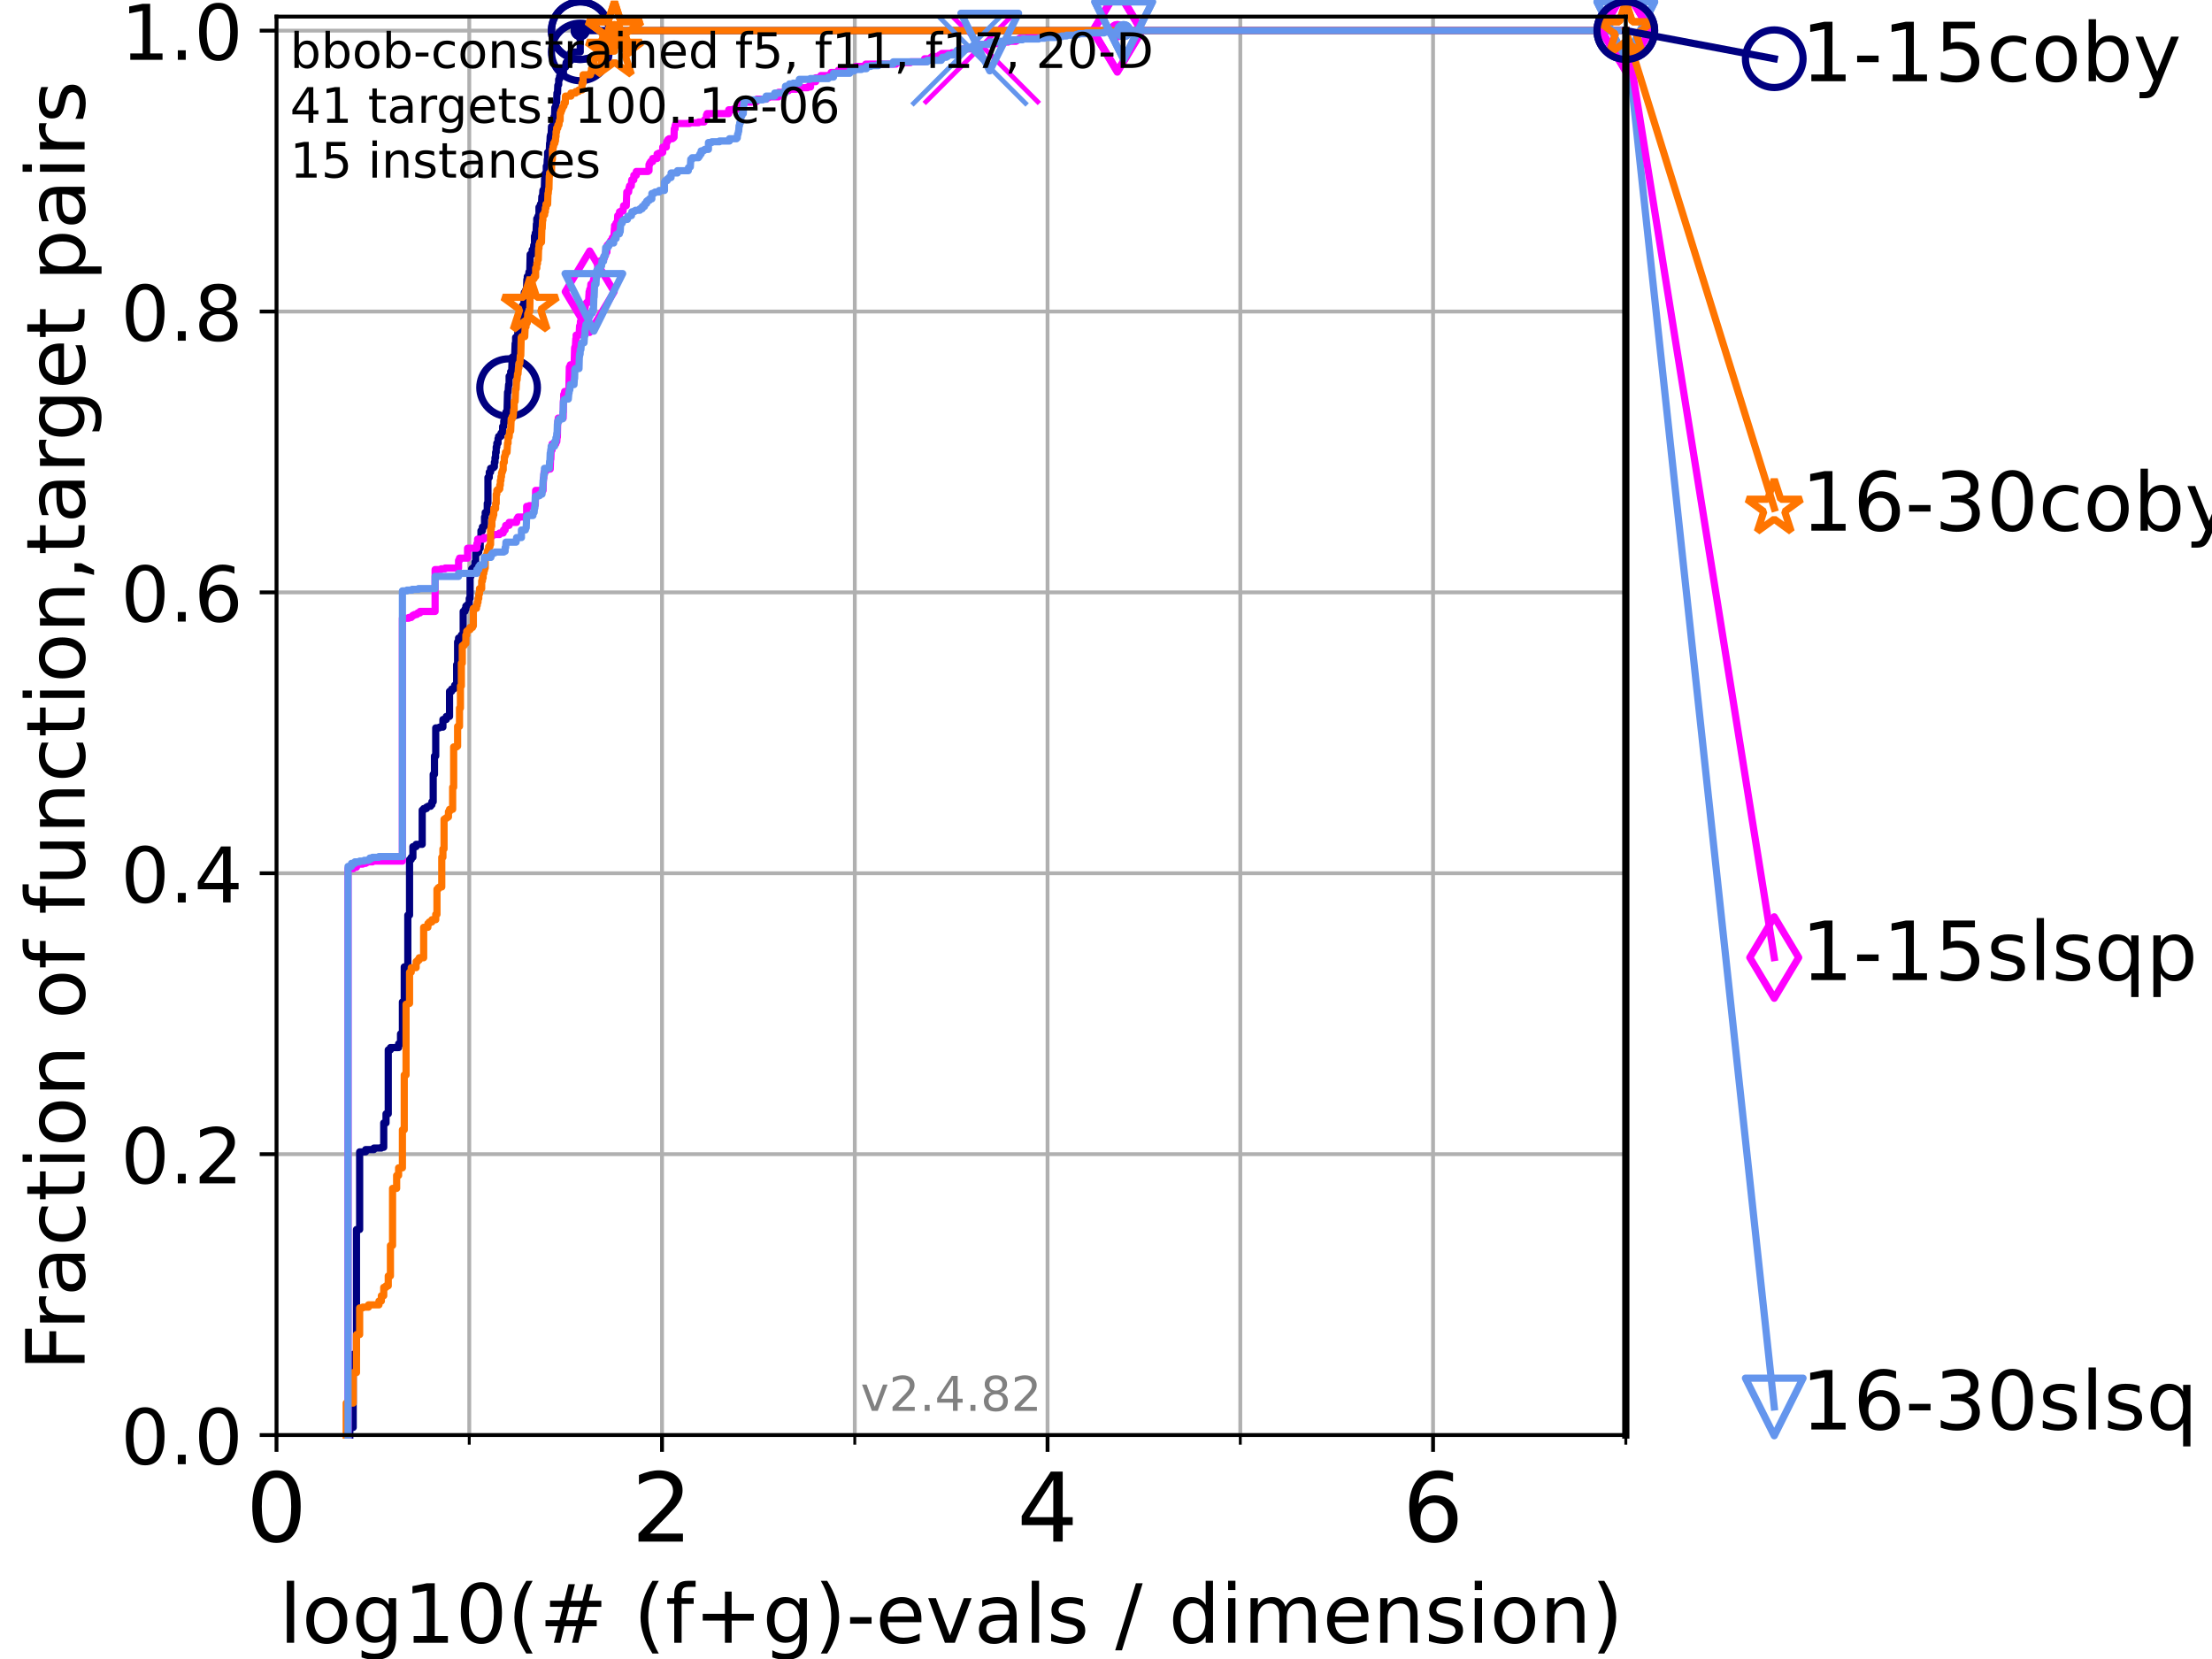 <?xml version="1.0" encoding="utf-8" standalone="no"?>
<!DOCTYPE svg PUBLIC "-//W3C//DTD SVG 1.1//EN"
  "http://www.w3.org/Graphics/SVG/1.1/DTD/svg11.dtd">
<!-- Created with matplotlib (https://matplotlib.org/) -->
<svg height="345.6pt" version="1.1" viewBox="0 0 460.8 345.6" width="460.8pt" xmlns="http://www.w3.org/2000/svg" xmlns:xlink="http://www.w3.org/1999/xlink">
 <defs>
  <style type="text/css">*{stroke-linecap:butt;stroke-linejoin:round;}</style>
 </defs>
 <g id="figure_1">
  <g id="patch_1">
   <path d="M 0 345.6 
L 460.8 345.6 
L 460.8 0 
L 0 0 
z
" style="fill:#ffffff;"/>
  </g>
  <g id="axes_1">
   <g id="patch_2">
    <path d="M 57.6 298.944 
L 338.688 298.944 
L 338.688 3.456 
L 57.6 3.456 
z
" style="fill:#ffffff;"/>
   </g>
   <g id="matplotlib.axis_1">
    <g id="xtick_1">
     <g id="line2d_1">
      <path clip-path="url(#pee86eeb65c)" d="M 57.6 298.944 
L 57.6 3.456 
" style="fill:none;stroke:#b0b0b0;stroke-linecap:square;stroke-width:0.8;"/>
     </g>
     <g id="line2d_2">
      <defs>
       <path d="M 0 0 
L 0 3.5 
" id="m7d28e73528" style="stroke:#000000;stroke-width:0.8;"/>
      </defs>
      <g>
       <use style="stroke:#000000;stroke-width:0.8;" x="57.6" xlink:href="#m7d28e73528" y="298.944"/>
      </g>
     </g>
     <g id="text_1">
      <!-- 0 -->
      <g transform="translate(51.237 321.141)scale(0.2 -0.2)">
       <defs>
        <path d="M 31.781 66.406 
Q 24.172 66.406 20.328 58.906 
Q 16.5 51.422 16.5 36.375 
Q 16.5 21.391 20.328 13.891 
Q 24.172 6.391 31.781 6.391 
Q 39.453 6.391 43.281 13.891 
Q 47.125 21.391 47.125 36.375 
Q 47.125 51.422 43.281 58.906 
Q 39.453 66.406 31.781 66.406 
z
M 31.781 74.219 
Q 44.047 74.219 50.516 64.516 
Q 56.984 54.828 56.984 36.375 
Q 56.984 17.969 50.516 8.266 
Q 44.047 -1.422 31.781 -1.422 
Q 19.531 -1.422 13.062 8.266 
Q 6.594 17.969 6.594 36.375 
Q 6.594 54.828 13.062 64.516 
Q 19.531 74.219 31.781 74.219 
z
" id="DejaVuSans-48"/>
       </defs>
       <use xlink:href="#DejaVuSans-48"/>
      </g>
     </g>
    </g>
    <g id="xtick_2">
     <g id="line2d_3">
      <path clip-path="url(#pee86eeb65c)" d="M 137.911 298.944 
L 137.911 3.456 
" style="fill:none;stroke:#b0b0b0;stroke-linecap:square;stroke-width:0.8;"/>
     </g>
     <g id="line2d_4">
      <g>
       <use style="stroke:#000000;stroke-width:0.8;" x="137.911" xlink:href="#m7d28e73528" y="298.944"/>
      </g>
     </g>
     <g id="text_2">
      <!-- 2 -->
      <g transform="translate(131.548 321.141)scale(0.2 -0.2)">
       <defs>
        <path d="M 19.188 8.297 
L 53.609 8.297 
L 53.609 0 
L 7.328 0 
L 7.328 8.297 
Q 12.938 14.109 22.625 23.891 
Q 32.328 33.688 34.812 36.531 
Q 39.547 41.844 41.422 45.531 
Q 43.312 49.219 43.312 52.781 
Q 43.312 58.594 39.234 62.25 
Q 35.156 65.922 28.609 65.922 
Q 23.969 65.922 18.812 64.312 
Q 13.672 62.703 7.812 59.422 
L 7.812 69.391 
Q 13.766 71.781 18.938 73 
Q 24.125 74.219 28.422 74.219 
Q 39.75 74.219 46.484 68.547 
Q 53.219 62.891 53.219 53.422 
Q 53.219 48.922 51.531 44.891 
Q 49.859 40.875 45.406 35.406 
Q 44.188 33.984 37.641 27.219 
Q 31.109 20.453 19.188 8.297 
z
" id="DejaVuSans-50"/>
       </defs>
       <use xlink:href="#DejaVuSans-50"/>
      </g>
     </g>
    </g>
    <g id="xtick_3">
     <g id="line2d_5">
      <path clip-path="url(#pee86eeb65c)" d="M 218.222 298.944 
L 218.222 3.456 
" style="fill:none;stroke:#b0b0b0;stroke-linecap:square;stroke-width:0.8;"/>
     </g>
     <g id="line2d_6">
      <g>
       <use style="stroke:#000000;stroke-width:0.8;" x="218.222" xlink:href="#m7d28e73528" y="298.944"/>
      </g>
     </g>
     <g id="text_3">
      <!-- 4 -->
      <g transform="translate(211.859 321.141)scale(0.2 -0.2)">
       <defs>
        <path d="M 37.797 64.312 
L 12.891 25.391 
L 37.797 25.391 
z
M 35.203 72.906 
L 47.609 72.906 
L 47.609 25.391 
L 58.016 25.391 
L 58.016 17.188 
L 47.609 17.188 
L 47.609 0 
L 37.797 0 
L 37.797 17.188 
L 4.891 17.188 
L 4.891 26.703 
z
" id="DejaVuSans-52"/>
       </defs>
       <use xlink:href="#DejaVuSans-52"/>
      </g>
     </g>
    </g>
    <g id="xtick_4">
     <g id="line2d_7">
      <path clip-path="url(#pee86eeb65c)" d="M 298.533 298.944 
L 298.533 3.456 
" style="fill:none;stroke:#b0b0b0;stroke-linecap:square;stroke-width:0.8;"/>
     </g>
     <g id="line2d_8">
      <g>
       <use style="stroke:#000000;stroke-width:0.8;" x="298.533" xlink:href="#m7d28e73528" y="298.944"/>
      </g>
     </g>
     <g id="text_4">
      <!-- 6 -->
      <g transform="translate(292.17 321.141)scale(0.2 -0.2)">
       <defs>
        <path d="M 33.016 40.375 
Q 26.375 40.375 22.484 35.828 
Q 18.609 31.297 18.609 23.391 
Q 18.609 15.531 22.484 10.953 
Q 26.375 6.391 33.016 6.391 
Q 39.656 6.391 43.531 10.953 
Q 47.406 15.531 47.406 23.391 
Q 47.406 31.297 43.531 35.828 
Q 39.656 40.375 33.016 40.375 
z
M 52.594 71.297 
L 52.594 62.312 
Q 48.875 64.062 45.094 64.984 
Q 41.312 65.922 37.594 65.922 
Q 27.828 65.922 22.672 59.328 
Q 17.531 52.734 16.797 39.406 
Q 19.672 43.656 24.016 45.922 
Q 28.375 48.188 33.594 48.188 
Q 44.578 48.188 50.953 41.516 
Q 57.328 34.859 57.328 23.391 
Q 57.328 12.156 50.688 5.359 
Q 44.047 -1.422 33.016 -1.422 
Q 20.359 -1.422 13.672 8.266 
Q 6.984 17.969 6.984 36.375 
Q 6.984 53.656 15.188 63.938 
Q 23.391 74.219 37.203 74.219 
Q 40.922 74.219 44.703 73.484 
Q 48.484 72.75 52.594 71.297 
z
" id="DejaVuSans-54"/>
       </defs>
       <use xlink:href="#DejaVuSans-54"/>
      </g>
     </g>
    </g>
    <g id="xtick_5">
     <g id="line2d_9">
      <path clip-path="url(#pee86eeb65c)" d="M 97.755 298.944 
L 97.755 3.456 
" style="fill:none;stroke:#b0b0b0;stroke-linecap:square;stroke-width:0.8;"/>
     </g>
     <g id="line2d_10">
      <defs>
       <path d="M 0 0 
L 0 2 
" id="me3142782b6" style="stroke:#000000;stroke-width:0.6;"/>
      </defs>
      <g>
       <use style="stroke:#000000;stroke-width:0.6;" x="97.755" xlink:href="#me3142782b6" y="298.944"/>
      </g>
     </g>
    </g>
    <g id="xtick_6">
     <g id="line2d_11">
      <path clip-path="url(#pee86eeb65c)" d="M 178.066 298.944 
L 178.066 3.456 
" style="fill:none;stroke:#b0b0b0;stroke-linecap:square;stroke-width:0.8;"/>
     </g>
     <g id="line2d_12">
      <g>
       <use style="stroke:#000000;stroke-width:0.6;" x="178.066" xlink:href="#me3142782b6" y="298.944"/>
      </g>
     </g>
    </g>
    <g id="xtick_7">
     <g id="line2d_13">
      <path clip-path="url(#pee86eeb65c)" d="M 258.377 298.944 
L 258.377 3.456 
" style="fill:none;stroke:#b0b0b0;stroke-linecap:square;stroke-width:0.8;"/>
     </g>
     <g id="line2d_14">
      <g>
       <use style="stroke:#000000;stroke-width:0.6;" x="258.377" xlink:href="#me3142782b6" y="298.944"/>
      </g>
     </g>
    </g>
    <g id="xtick_8">
     <g id="line2d_15">
      <path clip-path="url(#pee86eeb65c)" d="M 338.688 298.944 
L 338.688 3.456 
" style="fill:none;stroke:#b0b0b0;stroke-linecap:square;stroke-width:0.8;"/>
     </g>
     <g id="line2d_16">
      <g>
       <use style="stroke:#000000;stroke-width:0.6;" x="338.688" xlink:href="#me3142782b6" y="298.944"/>
      </g>
     </g>
    </g>
    <g id="text_5">
     <!-- log10(# (f+g)-evals / dimension) -->
     <g transform="translate(58.145 342.218)scale(0.17 -0.17)">
      <defs>
       <path d="M 9.422 75.984 
L 18.406 75.984 
L 18.406 0 
L 9.422 0 
z
" id="DejaVuSans-108"/>
       <path d="M 30.609 48.391 
Q 23.391 48.391 19.188 42.75 
Q 14.984 37.109 14.984 27.297 
Q 14.984 17.484 19.156 11.844 
Q 23.344 6.203 30.609 6.203 
Q 37.797 6.203 41.984 11.859 
Q 46.188 17.531 46.188 27.297 
Q 46.188 37.016 41.984 42.703 
Q 37.797 48.391 30.609 48.391 
z
M 30.609 56 
Q 42.328 56 49.016 48.375 
Q 55.719 40.766 55.719 27.297 
Q 55.719 13.875 49.016 6.219 
Q 42.328 -1.422 30.609 -1.422 
Q 18.844 -1.422 12.172 6.219 
Q 5.516 13.875 5.516 27.297 
Q 5.516 40.766 12.172 48.375 
Q 18.844 56 30.609 56 
z
" id="DejaVuSans-111"/>
       <path d="M 45.406 27.984 
Q 45.406 37.75 41.375 43.109 
Q 37.359 48.484 30.078 48.484 
Q 22.859 48.484 18.828 43.109 
Q 14.797 37.75 14.797 27.984 
Q 14.797 18.266 18.828 12.891 
Q 22.859 7.516 30.078 7.516 
Q 37.359 7.516 41.375 12.891 
Q 45.406 18.266 45.406 27.984 
z
M 54.391 6.781 
Q 54.391 -7.172 48.188 -13.984 
Q 42 -20.797 29.203 -20.797 
Q 24.469 -20.797 20.266 -20.094 
Q 16.062 -19.391 12.109 -17.922 
L 12.109 -9.188 
Q 16.062 -11.328 19.922 -12.344 
Q 23.781 -13.375 27.781 -13.375 
Q 36.625 -13.375 41.016 -8.766 
Q 45.406 -4.156 45.406 5.172 
L 45.406 9.625 
Q 42.625 4.781 38.281 2.391 
Q 33.938 0 27.875 0 
Q 17.828 0 11.672 7.656 
Q 5.516 15.328 5.516 27.984 
Q 5.516 40.672 11.672 48.328 
Q 17.828 56 27.875 56 
Q 33.938 56 38.281 53.609 
Q 42.625 51.219 45.406 46.391 
L 45.406 54.688 
L 54.391 54.688 
z
" id="DejaVuSans-103"/>
       <path d="M 12.406 8.297 
L 28.516 8.297 
L 28.516 63.922 
L 10.984 60.406 
L 10.984 69.391 
L 28.422 72.906 
L 38.281 72.906 
L 38.281 8.297 
L 54.391 8.297 
L 54.391 0 
L 12.406 0 
z
" id="DejaVuSans-49"/>
       <path d="M 31 75.875 
Q 24.469 64.656 21.281 53.656 
Q 18.109 42.672 18.109 31.391 
Q 18.109 20.125 21.312 9.062 
Q 24.516 -2 31 -13.188 
L 23.188 -13.188 
Q 15.875 -1.703 12.234 9.375 
Q 8.594 20.453 8.594 31.391 
Q 8.594 42.281 12.203 53.312 
Q 15.828 64.359 23.188 75.875 
z
" id="DejaVuSans-40"/>
       <path d="M 51.125 44 
L 36.922 44 
L 32.812 27.688 
L 47.125 27.688 
z
M 43.797 71.781 
L 38.719 51.516 
L 52.984 51.516 
L 58.109 71.781 
L 65.922 71.781 
L 60.891 51.516 
L 76.125 51.516 
L 76.125 44 
L 58.984 44 
L 54.984 27.688 
L 70.516 27.688 
L 70.516 20.219 
L 53.078 20.219 
L 48 0 
L 40.188 0 
L 45.219 20.219 
L 30.906 20.219 
L 25.875 0 
L 18.016 0 
L 23.094 20.219 
L 7.719 20.219 
L 7.719 27.688 
L 24.906 27.688 
L 29 44 
L 13.281 44 
L 13.281 51.516 
L 30.906 51.516 
L 35.891 71.781 
z
" id="DejaVuSans-35"/>
       <path id="DejaVuSans-32"/>
       <path d="M 37.109 75.984 
L 37.109 68.5 
L 28.516 68.5 
Q 23.688 68.5 21.797 66.547 
Q 19.922 64.594 19.922 59.516 
L 19.922 54.688 
L 34.719 54.688 
L 34.719 47.703 
L 19.922 47.703 
L 19.922 0 
L 10.891 0 
L 10.891 47.703 
L 2.297 47.703 
L 2.297 54.688 
L 10.891 54.688 
L 10.891 58.5 
Q 10.891 67.625 15.141 71.797 
Q 19.391 75.984 28.609 75.984 
z
" id="DejaVuSans-102"/>
       <path d="M 46 62.703 
L 46 35.5 
L 73.188 35.5 
L 73.188 27.203 
L 46 27.203 
L 46 0 
L 37.797 0 
L 37.797 27.203 
L 10.594 27.203 
L 10.594 35.5 
L 37.797 35.5 
L 37.797 62.703 
z
" id="DejaVuSans-43"/>
       <path d="M 8.016 75.875 
L 15.828 75.875 
Q 23.141 64.359 26.781 53.312 
Q 30.422 42.281 30.422 31.391 
Q 30.422 20.453 26.781 9.375 
Q 23.141 -1.703 15.828 -13.188 
L 8.016 -13.188 
Q 14.5 -2 17.703 9.062 
Q 20.906 20.125 20.906 31.391 
Q 20.906 42.672 17.703 53.656 
Q 14.5 64.656 8.016 75.875 
z
" id="DejaVuSans-41"/>
       <path d="M 4.891 31.391 
L 31.203 31.391 
L 31.203 23.391 
L 4.891 23.391 
z
" id="DejaVuSans-45"/>
       <path d="M 56.203 29.594 
L 56.203 25.203 
L 14.891 25.203 
Q 15.484 15.922 20.484 11.062 
Q 25.484 6.203 34.422 6.203 
Q 39.594 6.203 44.453 7.469 
Q 49.312 8.734 54.109 11.281 
L 54.109 2.781 
Q 49.266 0.734 44.188 -0.344 
Q 39.109 -1.422 33.891 -1.422 
Q 20.797 -1.422 13.156 6.188 
Q 5.516 13.812 5.516 26.812 
Q 5.516 40.234 12.766 48.109 
Q 20.016 56 32.328 56 
Q 43.359 56 49.781 48.891 
Q 56.203 41.797 56.203 29.594 
z
M 47.219 32.234 
Q 47.125 39.594 43.094 43.984 
Q 39.062 48.391 32.422 48.391 
Q 24.906 48.391 20.391 44.141 
Q 15.875 39.891 15.188 32.172 
z
" id="DejaVuSans-101"/>
       <path d="M 2.984 54.688 
L 12.5 54.688 
L 29.594 8.797 
L 46.688 54.688 
L 56.203 54.688 
L 35.688 0 
L 23.484 0 
z
" id="DejaVuSans-118"/>
       <path d="M 34.281 27.484 
Q 23.391 27.484 19.188 25 
Q 14.984 22.516 14.984 16.5 
Q 14.984 11.719 18.141 8.906 
Q 21.297 6.109 26.703 6.109 
Q 34.188 6.109 38.703 11.406 
Q 43.219 16.703 43.219 25.484 
L 43.219 27.484 
z
M 52.203 31.203 
L 52.203 0 
L 43.219 0 
L 43.219 8.297 
Q 40.141 3.328 35.547 0.953 
Q 30.953 -1.422 24.312 -1.422 
Q 15.922 -1.422 10.953 3.297 
Q 6 8.016 6 15.922 
Q 6 25.141 12.172 29.828 
Q 18.359 34.516 30.609 34.516 
L 43.219 34.516 
L 43.219 35.406 
Q 43.219 41.609 39.141 45 
Q 35.062 48.391 27.688 48.391 
Q 23 48.391 18.547 47.266 
Q 14.109 46.141 10.016 43.891 
L 10.016 52.203 
Q 14.938 54.109 19.578 55.047 
Q 24.219 56 28.609 56 
Q 40.484 56 46.344 49.844 
Q 52.203 43.703 52.203 31.203 
z
" id="DejaVuSans-97"/>
       <path d="M 44.281 53.078 
L 44.281 44.578 
Q 40.484 46.531 36.375 47.5 
Q 32.281 48.484 27.875 48.484 
Q 21.188 48.484 17.844 46.438 
Q 14.5 44.391 14.5 40.281 
Q 14.5 37.156 16.891 35.375 
Q 19.281 33.594 26.516 31.984 
L 29.594 31.297 
Q 39.156 29.25 43.188 25.516 
Q 47.219 21.781 47.219 15.094 
Q 47.219 7.469 41.188 3.016 
Q 35.156 -1.422 24.609 -1.422 
Q 20.219 -1.422 15.453 -0.562 
Q 10.688 0.297 5.422 2 
L 5.422 11.281 
Q 10.406 8.688 15.234 7.391 
Q 20.062 6.109 24.812 6.109 
Q 31.156 6.109 34.562 8.281 
Q 37.984 10.453 37.984 14.406 
Q 37.984 18.062 35.516 20.016 
Q 33.062 21.969 24.703 23.781 
L 21.578 24.516 
Q 13.234 26.266 9.516 29.906 
Q 5.812 33.547 5.812 39.891 
Q 5.812 47.609 11.281 51.797 
Q 16.75 56 26.812 56 
Q 31.781 56 36.172 55.266 
Q 40.578 54.547 44.281 53.078 
z
" id="DejaVuSans-115"/>
       <path d="M 25.391 72.906 
L 33.688 72.906 
L 8.297 -9.281 
L 0 -9.281 
z
" id="DejaVuSans-47"/>
       <path d="M 45.406 46.391 
L 45.406 75.984 
L 54.391 75.984 
L 54.391 0 
L 45.406 0 
L 45.406 8.203 
Q 42.578 3.328 38.25 0.953 
Q 33.938 -1.422 27.875 -1.422 
Q 17.969 -1.422 11.734 6.484 
Q 5.516 14.406 5.516 27.297 
Q 5.516 40.188 11.734 48.094 
Q 17.969 56 27.875 56 
Q 33.938 56 38.25 53.625 
Q 42.578 51.266 45.406 46.391 
z
M 14.797 27.297 
Q 14.797 17.391 18.875 11.75 
Q 22.953 6.109 30.078 6.109 
Q 37.203 6.109 41.297 11.75 
Q 45.406 17.391 45.406 27.297 
Q 45.406 37.203 41.297 42.844 
Q 37.203 48.484 30.078 48.484 
Q 22.953 48.484 18.875 42.844 
Q 14.797 37.203 14.797 27.297 
z
" id="DejaVuSans-100"/>
       <path d="M 9.422 54.688 
L 18.406 54.688 
L 18.406 0 
L 9.422 0 
z
M 9.422 75.984 
L 18.406 75.984 
L 18.406 64.594 
L 9.422 64.594 
z
" id="DejaVuSans-105"/>
       <path d="M 52 44.188 
Q 55.375 50.25 60.062 53.125 
Q 64.75 56 71.094 56 
Q 79.641 56 84.281 50.016 
Q 88.922 44.047 88.922 33.016 
L 88.922 0 
L 79.891 0 
L 79.891 32.719 
Q 79.891 40.578 77.094 44.375 
Q 74.312 48.188 68.609 48.188 
Q 61.625 48.188 57.562 43.547 
Q 53.516 38.922 53.516 30.906 
L 53.516 0 
L 44.484 0 
L 44.484 32.719 
Q 44.484 40.625 41.703 44.406 
Q 38.922 48.188 33.109 48.188 
Q 26.219 48.188 22.156 43.531 
Q 18.109 38.875 18.109 30.906 
L 18.109 0 
L 9.078 0 
L 9.078 54.688 
L 18.109 54.688 
L 18.109 46.188 
Q 21.188 51.219 25.484 53.609 
Q 29.781 56 35.688 56 
Q 41.656 56 45.828 52.969 
Q 50 49.953 52 44.188 
z
" id="DejaVuSans-109"/>
       <path d="M 54.891 33.016 
L 54.891 0 
L 45.906 0 
L 45.906 32.719 
Q 45.906 40.484 42.875 44.328 
Q 39.844 48.188 33.797 48.188 
Q 26.516 48.188 22.312 43.547 
Q 18.109 38.922 18.109 30.906 
L 18.109 0 
L 9.078 0 
L 9.078 54.688 
L 18.109 54.688 
L 18.109 46.188 
Q 21.344 51.125 25.703 53.562 
Q 30.078 56 35.797 56 
Q 45.219 56 50.047 50.172 
Q 54.891 44.344 54.891 33.016 
z
" id="DejaVuSans-110"/>
      </defs>
      <use xlink:href="#DejaVuSans-108"/>
      <use x="27.783" xlink:href="#DejaVuSans-111"/>
      <use x="88.965" xlink:href="#DejaVuSans-103"/>
      <use x="152.441" xlink:href="#DejaVuSans-49"/>
      <use x="216.064" xlink:href="#DejaVuSans-48"/>
      <use x="279.688" xlink:href="#DejaVuSans-40"/>
      <use x="318.701" xlink:href="#DejaVuSans-35"/>
      <use x="402.49" xlink:href="#DejaVuSans-32"/>
      <use x="434.277" xlink:href="#DejaVuSans-40"/>
      <use x="473.291" xlink:href="#DejaVuSans-102"/>
      <use x="508.496" xlink:href="#DejaVuSans-43"/>
      <use x="592.285" xlink:href="#DejaVuSans-103"/>
      <use x="655.762" xlink:href="#DejaVuSans-41"/>
      <use x="694.775" xlink:href="#DejaVuSans-45"/>
      <use x="730.859" xlink:href="#DejaVuSans-101"/>
      <use x="792.383" xlink:href="#DejaVuSans-118"/>
      <use x="851.562" xlink:href="#DejaVuSans-97"/>
      <use x="912.842" xlink:href="#DejaVuSans-108"/>
      <use x="940.625" xlink:href="#DejaVuSans-115"/>
      <use x="992.725" xlink:href="#DejaVuSans-32"/>
      <use x="1024.512" xlink:href="#DejaVuSans-47"/>
      <use x="1058.203" xlink:href="#DejaVuSans-32"/>
      <use x="1089.99" xlink:href="#DejaVuSans-100"/>
      <use x="1153.467" xlink:href="#DejaVuSans-105"/>
      <use x="1181.25" xlink:href="#DejaVuSans-109"/>
      <use x="1278.662" xlink:href="#DejaVuSans-101"/>
      <use x="1340.186" xlink:href="#DejaVuSans-110"/>
      <use x="1403.564" xlink:href="#DejaVuSans-115"/>
      <use x="1455.664" xlink:href="#DejaVuSans-105"/>
      <use x="1483.447" xlink:href="#DejaVuSans-111"/>
      <use x="1544.629" xlink:href="#DejaVuSans-110"/>
      <use x="1608.008" xlink:href="#DejaVuSans-41"/>
     </g>
    </g>
   </g>
   <g id="matplotlib.axis_2">
    <g id="ytick_1">
     <g id="line2d_17">
      <path clip-path="url(#pee86eeb65c)" d="M 57.6 298.944 
L 338.688 298.944 
" style="fill:none;stroke:#b0b0b0;stroke-linecap:square;stroke-width:0.8;"/>
     </g>
     <g id="line2d_18">
      <defs>
       <path d="M 0 0 
L -3.5 0 
" id="ma367489068" style="stroke:#000000;stroke-width:0.8;"/>
      </defs>
      <g>
       <use style="stroke:#000000;stroke-width:0.8;" x="57.6" xlink:href="#ma367489068" y="298.944"/>
      </g>
     </g>
     <g id="text_6">
      <!-- 0.0 -->
      <g transform="translate(25.155 305.023)scale(0.16 -0.16)">
       <defs>
        <path d="M 10.688 12.406 
L 21 12.406 
L 21 0 
L 10.688 0 
z
" id="DejaVuSans-46"/>
       </defs>
       <use xlink:href="#DejaVuSans-48"/>
       <use x="63.623" xlink:href="#DejaVuSans-46"/>
       <use x="95.41" xlink:href="#DejaVuSans-48"/>
      </g>
     </g>
    </g>
    <g id="ytick_2">
     <g id="line2d_19">
      <path clip-path="url(#pee86eeb65c)" d="M 57.6 240.432 
L 338.688 240.432 
" style="fill:none;stroke:#b0b0b0;stroke-linecap:square;stroke-width:0.8;"/>
     </g>
     <g id="line2d_20">
      <g>
       <use style="stroke:#000000;stroke-width:0.8;" x="57.6" xlink:href="#ma367489068" y="240.432"/>
      </g>
     </g>
     <g id="text_7">
      <!-- 0.2 -->
      <g transform="translate(25.155 246.51)scale(0.16 -0.16)">
       <use xlink:href="#DejaVuSans-48"/>
       <use x="63.623" xlink:href="#DejaVuSans-46"/>
       <use x="95.41" xlink:href="#DejaVuSans-50"/>
      </g>
     </g>
    </g>
    <g id="ytick_3">
     <g id="line2d_21">
      <path clip-path="url(#pee86eeb65c)" d="M 57.6 181.919 
L 338.688 181.919 
" style="fill:none;stroke:#b0b0b0;stroke-linecap:square;stroke-width:0.8;"/>
     </g>
     <g id="line2d_22">
      <g>
       <use style="stroke:#000000;stroke-width:0.8;" x="57.6" xlink:href="#ma367489068" y="181.919"/>
      </g>
     </g>
     <g id="text_8">
      <!-- 0.4 -->
      <g transform="translate(25.155 187.998)scale(0.16 -0.16)">
       <use xlink:href="#DejaVuSans-48"/>
       <use x="63.623" xlink:href="#DejaVuSans-46"/>
       <use x="95.41" xlink:href="#DejaVuSans-52"/>
      </g>
     </g>
    </g>
    <g id="ytick_4">
     <g id="line2d_23">
      <path clip-path="url(#pee86eeb65c)" d="M 57.6 123.407 
L 338.688 123.407 
" style="fill:none;stroke:#b0b0b0;stroke-linecap:square;stroke-width:0.8;"/>
     </g>
     <g id="line2d_24">
      <g>
       <use style="stroke:#000000;stroke-width:0.8;" x="57.6" xlink:href="#ma367489068" y="123.407"/>
      </g>
     </g>
     <g id="text_9">
      <!-- 0.6 -->
      <g transform="translate(25.155 129.485)scale(0.16 -0.16)">
       <use xlink:href="#DejaVuSans-48"/>
       <use x="63.623" xlink:href="#DejaVuSans-46"/>
       <use x="95.41" xlink:href="#DejaVuSans-54"/>
      </g>
     </g>
    </g>
    <g id="ytick_5">
     <g id="line2d_25">
      <path clip-path="url(#pee86eeb65c)" d="M 57.6 64.894 
L 338.688 64.894 
" style="fill:none;stroke:#b0b0b0;stroke-linecap:square;stroke-width:0.8;"/>
     </g>
     <g id="line2d_26">
      <g>
       <use style="stroke:#000000;stroke-width:0.8;" x="57.6" xlink:href="#ma367489068" y="64.894"/>
      </g>
     </g>
     <g id="text_10">
      <!-- 0.8 -->
      <g transform="translate(25.155 70.973)scale(0.16 -0.16)">
       <defs>
        <path d="M 31.781 34.625 
Q 24.75 34.625 20.719 30.859 
Q 16.703 27.094 16.703 20.516 
Q 16.703 13.922 20.719 10.156 
Q 24.75 6.391 31.781 6.391 
Q 38.812 6.391 42.859 10.172 
Q 46.922 13.969 46.922 20.516 
Q 46.922 27.094 42.891 30.859 
Q 38.875 34.625 31.781 34.625 
z
M 21.922 38.812 
Q 15.578 40.375 12.031 44.719 
Q 8.5 49.078 8.5 55.328 
Q 8.5 64.062 14.719 69.141 
Q 20.953 74.219 31.781 74.219 
Q 42.672 74.219 48.875 69.141 
Q 55.078 64.062 55.078 55.328 
Q 55.078 49.078 51.531 44.719 
Q 48 40.375 41.703 38.812 
Q 48.828 37.156 52.797 32.312 
Q 56.781 27.484 56.781 20.516 
Q 56.781 9.906 50.312 4.234 
Q 43.844 -1.422 31.781 -1.422 
Q 19.734 -1.422 13.25 4.234 
Q 6.781 9.906 6.781 20.516 
Q 6.781 27.484 10.781 32.312 
Q 14.797 37.156 21.922 38.812 
z
M 18.312 54.391 
Q 18.312 48.734 21.844 45.562 
Q 25.391 42.391 31.781 42.391 
Q 38.141 42.391 41.719 45.562 
Q 45.312 48.734 45.312 54.391 
Q 45.312 60.062 41.719 63.234 
Q 38.141 66.406 31.781 66.406 
Q 25.391 66.406 21.844 63.234 
Q 18.312 60.062 18.312 54.391 
z
" id="DejaVuSans-56"/>
       </defs>
       <use xlink:href="#DejaVuSans-48"/>
       <use x="63.623" xlink:href="#DejaVuSans-46"/>
       <use x="95.41" xlink:href="#DejaVuSans-56"/>
      </g>
     </g>
    </g>
    <g id="ytick_6">
     <g id="line2d_27">
      <path clip-path="url(#pee86eeb65c)" d="M 57.6 6.382 
L 338.688 6.382 
" style="fill:none;stroke:#b0b0b0;stroke-linecap:square;stroke-width:0.8;"/>
     </g>
     <g id="line2d_28">
      <g>
       <use style="stroke:#000000;stroke-width:0.8;" x="57.6" xlink:href="#ma367489068" y="6.382"/>
      </g>
     </g>
     <g id="text_11">
      <!-- 1.0 -->
      <g transform="translate(25.155 12.46)scale(0.16 -0.16)">
       <use xlink:href="#DejaVuSans-49"/>
       <use x="63.623" xlink:href="#DejaVuSans-46"/>
       <use x="95.41" xlink:href="#DejaVuSans-48"/>
      </g>
     </g>
    </g>
    <g id="text_12">
     <!-- Fraction of function,target pairs -->
     <g transform="translate(17.62 285.585)rotate(-90)scale(0.17 -0.17)">
      <defs>
       <path d="M 9.812 72.906 
L 51.703 72.906 
L 51.703 64.594 
L 19.672 64.594 
L 19.672 43.109 
L 48.578 43.109 
L 48.578 34.812 
L 19.672 34.812 
L 19.672 0 
L 9.812 0 
z
" id="DejaVuSans-70"/>
       <path d="M 41.109 46.297 
Q 39.594 47.172 37.812 47.578 
Q 36.031 48 33.891 48 
Q 26.266 48 22.188 43.047 
Q 18.109 38.094 18.109 28.812 
L 18.109 0 
L 9.078 0 
L 9.078 54.688 
L 18.109 54.688 
L 18.109 46.188 
Q 20.953 51.172 25.484 53.578 
Q 30.031 56 36.531 56 
Q 37.453 56 38.578 55.875 
Q 39.703 55.766 41.062 55.516 
z
" id="DejaVuSans-114"/>
       <path d="M 48.781 52.594 
L 48.781 44.188 
Q 44.969 46.297 41.141 47.344 
Q 37.312 48.391 33.406 48.391 
Q 24.656 48.391 19.812 42.844 
Q 14.984 37.312 14.984 27.297 
Q 14.984 17.281 19.812 11.734 
Q 24.656 6.203 33.406 6.203 
Q 37.312 6.203 41.141 7.25 
Q 44.969 8.297 48.781 10.406 
L 48.781 2.094 
Q 45.016 0.344 40.984 -0.531 
Q 36.969 -1.422 32.422 -1.422 
Q 20.062 -1.422 12.781 6.344 
Q 5.516 14.109 5.516 27.297 
Q 5.516 40.672 12.859 48.328 
Q 20.219 56 33.016 56 
Q 37.156 56 41.109 55.141 
Q 45.062 54.297 48.781 52.594 
z
" id="DejaVuSans-99"/>
       <path d="M 18.312 70.219 
L 18.312 54.688 
L 36.812 54.688 
L 36.812 47.703 
L 18.312 47.703 
L 18.312 18.016 
Q 18.312 11.328 20.141 9.422 
Q 21.969 7.516 27.594 7.516 
L 36.812 7.516 
L 36.812 0 
L 27.594 0 
Q 17.188 0 13.234 3.875 
Q 9.281 7.766 9.281 18.016 
L 9.281 47.703 
L 2.688 47.703 
L 2.688 54.688 
L 9.281 54.688 
L 9.281 70.219 
z
" id="DejaVuSans-116"/>
       <path d="M 8.5 21.578 
L 8.5 54.688 
L 17.484 54.688 
L 17.484 21.922 
Q 17.484 14.156 20.5 10.266 
Q 23.531 6.391 29.594 6.391 
Q 36.859 6.391 41.078 11.031 
Q 45.312 15.672 45.312 23.688 
L 45.312 54.688 
L 54.297 54.688 
L 54.297 0 
L 45.312 0 
L 45.312 8.406 
Q 42.047 3.422 37.719 1 
Q 33.406 -1.422 27.688 -1.422 
Q 18.266 -1.422 13.375 4.438 
Q 8.5 10.297 8.5 21.578 
z
M 31.109 56 
z
" id="DejaVuSans-117"/>
       <path d="M 11.719 12.406 
L 22.016 12.406 
L 22.016 4 
L 14.016 -11.625 
L 7.719 -11.625 
L 11.719 4 
z
" id="DejaVuSans-44"/>
       <path d="M 18.109 8.203 
L 18.109 -20.797 
L 9.078 -20.797 
L 9.078 54.688 
L 18.109 54.688 
L 18.109 46.391 
Q 20.953 51.266 25.266 53.625 
Q 29.594 56 35.594 56 
Q 45.562 56 51.781 48.094 
Q 58.016 40.188 58.016 27.297 
Q 58.016 14.406 51.781 6.484 
Q 45.562 -1.422 35.594 -1.422 
Q 29.594 -1.422 25.266 0.953 
Q 20.953 3.328 18.109 8.203 
z
M 48.688 27.297 
Q 48.688 37.203 44.609 42.844 
Q 40.531 48.484 33.406 48.484 
Q 26.266 48.484 22.188 42.844 
Q 18.109 37.203 18.109 27.297 
Q 18.109 17.391 22.188 11.75 
Q 26.266 6.109 33.406 6.109 
Q 40.531 6.109 44.609 11.75 
Q 48.688 17.391 48.688 27.297 
z
" id="DejaVuSans-112"/>
      </defs>
      <use xlink:href="#DejaVuSans-70"/>
      <use x="50.27" xlink:href="#DejaVuSans-114"/>
      <use x="91.383" xlink:href="#DejaVuSans-97"/>
      <use x="152.662" xlink:href="#DejaVuSans-99"/>
      <use x="207.643" xlink:href="#DejaVuSans-116"/>
      <use x="246.852" xlink:href="#DejaVuSans-105"/>
      <use x="274.635" xlink:href="#DejaVuSans-111"/>
      <use x="335.816" xlink:href="#DejaVuSans-110"/>
      <use x="399.195" xlink:href="#DejaVuSans-32"/>
      <use x="430.982" xlink:href="#DejaVuSans-111"/>
      <use x="492.164" xlink:href="#DejaVuSans-102"/>
      <use x="527.369" xlink:href="#DejaVuSans-32"/>
      <use x="559.156" xlink:href="#DejaVuSans-102"/>
      <use x="594.361" xlink:href="#DejaVuSans-117"/>
      <use x="657.74" xlink:href="#DejaVuSans-110"/>
      <use x="721.119" xlink:href="#DejaVuSans-99"/>
      <use x="776.1" xlink:href="#DejaVuSans-116"/>
      <use x="815.309" xlink:href="#DejaVuSans-105"/>
      <use x="843.092" xlink:href="#DejaVuSans-111"/>
      <use x="904.273" xlink:href="#DejaVuSans-110"/>
      <use x="967.652" xlink:href="#DejaVuSans-44"/>
      <use x="999.439" xlink:href="#DejaVuSans-116"/>
      <use x="1038.648" xlink:href="#DejaVuSans-97"/>
      <use x="1099.928" xlink:href="#DejaVuSans-114"/>
      <use x="1139.291" xlink:href="#DejaVuSans-103"/>
      <use x="1202.768" xlink:href="#DejaVuSans-101"/>
      <use x="1264.291" xlink:href="#DejaVuSans-116"/>
      <use x="1303.5" xlink:href="#DejaVuSans-32"/>
      <use x="1335.287" xlink:href="#DejaVuSans-112"/>
      <use x="1398.764" xlink:href="#DejaVuSans-97"/>
      <use x="1460.043" xlink:href="#DejaVuSans-105"/>
      <use x="1487.826" xlink:href="#DejaVuSans-114"/>
      <use x="1528.939" xlink:href="#DejaVuSans-115"/>
     </g>
    </g>
   </g>
   <g id="line2d_29">
    <defs>
     <path d="M 0 1.5 
C 0.398 1.5 0.779 1.342 1.061 1.061 
C 1.342 0.779 1.5 0.398 1.5 0 
C 1.5 -0.398 1.342 -0.779 1.061 -1.061 
C 0.779 -1.342 0.398 -1.5 0 -1.5 
C -0.398 -1.5 -0.779 -1.342 -1.061 -1.061 
C -1.342 -0.779 -1.5 -0.398 -1.5 0 
C -1.5 0.398 -1.342 0.779 -1.061 1.061 
C -0.779 1.342 -0.398 1.5 0 1.5 
z
" id="m1ca66c2771" style="stroke:#000080;"/>
    </defs>
    <g>
     <use style="fill:#000080;stroke:#000080;" x="120.876" xlink:href="#m1ca66c2771" y="6.382"/>
     <use style="fill:#000080;stroke:#000080;" x="120.876" xlink:href="#m1ca66c2771" y="6.382"/>
    </g>
   </g>
   <g id="line2d_30">
    <path d="M 72.868 298.944 
L 72.868 297.358 
L 73.579 297.358 
L 73.579 282.136 
L 74.263 282.136 
L 74.263 256.13 
L 74.922 256.13 
L 74.922 239.956 
L 76.168 239.956 
L 76.168 239.48 
L 77.885 239.48 
L 77.885 239.163 
L 79.447 239.163 
L 79.447 239.004 
L 79.939 239.004 
L 79.939 233.93 
L 80.416 233.93 
L 80.416 232.027 
L 80.881 232.027 
L 80.881 218.707 
L 81.334 218.707 
L 81.334 218.232 
L 83.037 218.232 
L 83.037 217.439 
L 83.438 217.439 
L 83.438 215.377 
L 83.83 215.377 
L 83.83 208.717 
L 84.213 208.717 
L 84.213 201.423 
L 84.588 201.423 
L 84.588 201.265 
L 84.956 201.265 
L 84.956 190.64 
L 85.315 190.64 
L 85.315 179.065 
L 85.667 179.065 
L 85.667 178.589 
L 86.013 178.589 
L 86.013 176.369 
L 86.684 176.369 
L 86.684 175.893 
L 87.952 175.893 
L 87.952 168.758 
L 88.256 168.758 
L 88.256 168.441 
L 88.847 168.441 
L 88.847 168.123 
L 89.135 168.123 
L 89.135 167.965 
L 89.698 167.965 
L 89.698 167.648 
L 89.973 167.648 
L 89.973 167.013 
L 90.243 167.013 
L 90.243 161.305 
L 90.509 161.305 
L 90.509 157.499 
L 90.771 157.499 
L 90.771 151.632 
L 91.535 151.632 
L 91.535 151.474 
L 92.267 151.474 
L 92.267 149.888 
L 92.969 149.888 
L 92.969 149.254 
L 93.645 149.254 
L 93.645 144.021 
L 94.081 144.021 
L 94.081 143.545 
L 94.506 143.545 
L 94.506 143.386 
L 94.715 143.386 
L 94.715 142.752 
L 95.125 142.752 
L 95.125 138.471 
L 95.327 138.471 
L 95.327 133.714 
L 95.526 133.714 
L 95.526 132.921 
L 96.111 132.921 
L 96.111 132.287 
L 96.301 132.287 
L 96.301 132.128 
L 96.49 132.128 
L 96.49 127.371 
L 96.861 127.371 
L 96.861 126.895 
L 97.044 126.895 
L 97.044 126.261 
L 97.224 126.261 
L 97.224 126.102 
L 97.403 126.102 
L 97.403 125.944 
L 97.755 125.944 
L 97.755 124.675 
L 97.929 124.675 
L 97.929 120.077 
L 98.101 120.077 
L 98.101 119.284 
L 98.271 119.284 
L 98.271 118.491 
L 98.606 118.491 
L 98.606 118.174 
L 98.935 118.174 
L 98.935 117.064 
L 99.098 117.064 
L 99.098 115.161 
L 99.575 115.161 
L 99.575 115.002 
L 99.732 115.002 
L 99.732 114.209 
L 100.04 114.209 
L 100.04 111.99 
L 100.193 111.99 
L 100.193 110.562 
L 100.493 110.562 
L 100.493 109.77 
L 100.789 109.77 
L 100.789 109.611 
L 100.935 109.611 
L 100.935 107.708 
L 101.08 107.708 
L 101.08 106.757 
L 101.507 106.757 
L 101.507 104.854 
L 101.647 104.854 
L 101.647 99.462 
L 101.924 99.462 
L 101.924 98.352 
L 102.196 98.352 
L 102.196 97.56 
L 102.597 97.56 
L 102.597 97.401 
L 102.859 97.401 
L 102.859 97.242 
L 102.989 97.242 
L 102.989 96.291 
L 103.118 96.291 
L 103.118 95.34 
L 103.246 95.34 
L 103.246 94.23 
L 103.372 94.23 
L 103.372 93.12 
L 103.498 93.12 
L 103.498 92.327 
L 103.747 92.327 
L 103.747 91.375 
L 103.871 91.375 
L 103.871 90.9 
L 104.355 90.9 
L 104.355 90.265 
L 104.474 90.265 
L 104.474 90.107 
L 104.71 90.107 
L 104.71 88.838 
L 104.942 88.838 
L 104.942 87.728 
L 105.398 87.728 
L 105.398 85.825 
L 105.622 85.825 
L 105.733 81.703 
L 105.843 81.703 
L 105.952 80.117 
L 106.061 80.117 
L 106.061 78.373 
L 106.383 78.373 
L 106.383 77.421 
L 106.594 77.421 
L 106.699 74.408 
L 106.906 74.408 
L 106.906 74.25 
L 107.213 74.25 
L 107.314 71.554 
L 107.415 71.554 
L 107.415 70.285 
L 107.811 70.285 
L 107.909 68.858 
L 108.006 68.858 
L 108.103 68.224 
L 108.199 68.224 
L 108.199 67.273 
L 108.389 67.273 
L 108.389 66.797 
L 108.578 66.797 
L 108.578 66.638 
L 108.764 66.638 
L 108.857 63.626 
L 109.132 63.626 
L 109.222 60.93 
L 109.491 60.93 
L 109.491 60.454 
L 109.668 60.454 
L 109.756 58.234 
L 109.843 58.234 
L 109.843 57.6 
L 110.103 57.6 
L 110.189 56.648 
L 110.359 56.648 
L 110.443 53.001 
L 110.86 53.001 
L 110.86 52.05 
L 111.105 52.05 
L 111.186 51.098 
L 111.346 51.098 
L 111.346 49.196 
L 111.506 49.196 
L 111.506 48.561 
L 111.663 48.561 
L 111.742 46.659 
L 111.82 46.659 
L 111.82 45.549 
L 111.975 45.549 
L 112.052 45.073 
L 112.128 45.073 
L 112.205 44.756 
L 112.281 44.756 
L 112.281 43.17 
L 112.432 43.17 
L 112.432 43.011 
L 112.581 43.011 
L 112.581 42.536 
L 112.804 42.536 
L 112.877 40.95 
L 113.023 40.95 
L 113.095 39.681 
L 113.168 39.681 
L 113.168 39.523 
L 113.383 39.523 
L 113.454 37.144 
L 113.524 37.144 
L 113.524 36.193 
L 113.665 36.193 
L 113.665 36.034 
L 113.804 36.034 
L 113.804 34.607 
L 113.943 34.607 
L 114.012 33.18 
L 114.08 33.18 
L 114.08 31.753 
L 114.419 31.753 
L 114.486 29.85 
L 114.552 29.85 
L 114.619 28.423 
L 114.685 28.423 
L 114.685 28.106 
L 114.817 28.106 
L 114.882 26.361 
L 115.27 26.361 
L 115.333 25.093 
L 115.397 25.093 
L 115.397 24.3 
L 115.523 24.3 
L 115.586 22.397 
L 115.773 22.397 
L 115.835 21.287 
L 115.959 21.287 
L 116.02 19.384 
L 116.142 19.384 
L 116.203 17.799 
L 116.263 17.799 
L 116.263 17.64 
L 116.383 17.64 
L 116.383 16.53 
L 116.562 16.53 
L 116.562 15.896 
L 116.914 15.896 
L 116.914 15.737 
L 117.26 15.737 
L 117.26 15.262 
L 117.373 15.262 
L 117.373 14.31 
L 117.486 14.31 
L 117.542 13.993 
L 117.821 13.993 
L 117.931 13.042 
L 118.04 13.042 
L 118.04 12.883 
L 118.257 12.883 
L 118.257 12.724 
L 118.839 12.724 
L 118.865 10.98 
L 119.046 10.98 
L 119.046 10.822 
L 120.876 10.822 
L 120.876 6.382 
L 338.688 6.382 
L 338.688 6.382 
" style="fill:none;stroke:#000080;stroke-linecap:square;stroke-width:1.5;"/>
   </g>
   <g id="line2d_31">
    <defs>
     <path d="M 0 6 
C 1.591 6 3.117 5.368 4.243 4.243 
C 5.368 3.117 6 1.591 6 0 
C 6 -1.591 5.368 -3.117 4.243 -4.243 
C 3.117 -5.368 1.591 -6 0 -6 
C -1.591 -6 -3.117 -5.368 -4.243 -4.243 
C -5.368 -3.117 -6 -1.591 -6 0 
C -6 1.591 -5.368 3.117 -4.243 4.243 
C -3.117 5.368 -1.591 6 0 6 
z
" id="m6c26ad69aa" style="stroke:#000080;stroke-width:1.5;"/>
    </defs>
    <g>
     <use style="fill-opacity:0;stroke:#000080;stroke-width:1.5;" x="105.952" xlink:href="#m6c26ad69aa" y="80.751"/>
     <use style="fill-opacity:0;stroke:#000080;stroke-width:1.5;" x="120.876" xlink:href="#m6c26ad69aa" y="10.822"/>
     <use style="fill-opacity:0;stroke:#000080;stroke-width:1.5;" x="120.876" xlink:href="#m6c26ad69aa" y="6.382"/>
     <use style="fill-opacity:0;stroke:#000080;stroke-width:1.5;" x="120.876" xlink:href="#m6c26ad69aa" y="6.382"/>
     <use style="fill-opacity:0;stroke:#000080;stroke-width:1.5;" x="338.688" xlink:href="#m6c26ad69aa" y="6.382"/>
    </g>
   </g>
   <g id="line2d_32">
    <path style="fill:none;stroke:#000080;stroke-linecap:square;stroke-width:1.5;"/>
    <g/>
   </g>
   <g id="line2d_33">
    <defs>
     <path d="M 0 1.5 
C 0.398 1.5 0.779 1.342 1.061 1.061 
C 1.342 0.779 1.5 0.398 1.5 0 
C 1.5 -0.398 1.342 -0.779 1.061 -1.061 
C 0.779 -1.342 0.398 -1.5 0 -1.5 
C -0.398 -1.5 -0.779 -1.342 -1.061 -1.061 
C -1.342 -0.779 -1.5 -0.398 -1.5 0 
C -1.5 0.398 -1.342 0.779 -1.061 1.061 
C -0.779 1.342 -0.398 1.5 0 1.5 
z
" id="mb51a72dd3d" style="stroke:#ff00ff;"/>
    </defs>
    <g>
     <use style="fill:#ff00ff;stroke:#ff00ff;" x="232.762" xlink:href="#mb51a72dd3d" y="6.382"/>
     <use style="fill:#ff00ff;stroke:#ff00ff;" x="232.762" xlink:href="#mb51a72dd3d" y="6.382"/>
    </g>
   </g>
   <g id="line2d_34">
    <path d="M 72.5 298.944 
L 72.5 180.968 
L 73.579 180.968 
L 73.579 180.65 
L 74.263 180.65 
L 74.263 180.175 
L 74.596 180.175 
L 74.596 180.016 
L 75.556 180.016 
L 75.556 179.858 
L 76.168 179.858 
L 76.168 179.699 
L 76.466 179.699 
L 76.466 179.54 
L 77.61 179.54 
L 77.61 179.382 
L 83.83 179.382 
L 83.83 128.798 
L 85.136 128.798 
L 85.136 128.639 
L 85.667 128.639 
L 85.667 128.481 
L 85.841 128.481 
L 85.841 128.322 
L 86.013 128.322 
L 86.013 128.164 
L 86.351 128.164 
L 86.351 128.005 
L 86.847 128.005 
L 86.847 127.847 
L 87.01 127.847 
L 87.01 127.688 
L 87.487 127.688 
L 87.487 127.371 
L 90.641 127.371 
L 90.641 118.649 
L 91.905 118.649 
L 91.905 118.491 
L 92.738 118.491 
L 92.738 118.332 
L 95.526 118.332 
L 95.526 116.747 
L 95.723 116.747 
L 95.723 116.271 
L 97.403 116.271 
L 97.403 114.209 
L 99.338 114.209 
L 99.338 113.258 
L 99.497 113.258 
L 99.497 112.307 
L 100.789 112.307 
L 100.789 111.99 
L 102.264 111.99 
L 102.264 111.672 
L 102.597 111.672 
L 102.597 111.355 
L 104.054 111.355 
L 104.054 111.038 
L 104.826 111.038 
L 104.884 110.404 
L 105.229 110.404 
L 105.229 109.928 
L 105.342 109.928 
L 105.342 109.452 
L 106.061 109.452 
L 106.061 108.818 
L 107.614 108.818 
L 107.713 108.025 
L 107.909 108.025 
L 107.909 107.708 
L 109.536 107.708 
L 109.536 107.55 
L 109.712 107.55 
L 109.712 105.488 
L 110.274 105.488 
L 110.274 105.33 
L 111.346 105.33 
L 111.346 105.171 
L 111.506 105.171 
L 111.585 102.158 
L 113.132 102.158 
L 113.204 99.621 
L 113.275 99.621 
L 113.347 98.352 
L 113.56 98.352 
L 113.56 97.877 
L 114.046 97.877 
L 114.046 97.718 
L 114.619 97.718 
L 114.685 95.657 
L 114.751 95.657 
L 114.817 93.754 
L 115.012 93.754 
L 115.012 92.485 
L 115.773 92.485 
L 115.773 92.01 
L 115.989 92.01 
L 116.05 91.058 
L 116.111 91.058 
L 116.172 88.045 
L 116.233 88.045 
L 116.293 87.094 
L 117.317 87.094 
L 117.373 83.447 
L 117.43 83.447 
L 117.43 82.178 
L 117.542 82.178 
L 117.626 81.544 
L 118.497 81.544 
L 118.603 76.47 
L 118.708 76.47 
L 118.813 75.994 
L 119.478 75.994 
L 119.478 75.835 
L 119.603 75.835 
L 119.702 72.505 
L 119.727 72.505 
L 119.727 72.347 
L 119.85 72.347 
L 119.948 70.603 
L 120.021 70.603 
L 120.021 69.81 
L 120.642 69.81 
L 120.736 67.907 
L 120.876 67.907 
L 120.922 66.956 
L 121.378 66.956 
L 121.378 66.797 
L 121.624 66.797 
L 121.712 64.577 
L 121.8 64.577 
L 121.888 63.943 
L 121.931 63.943 
L 121.997 63.308 
L 122.105 63.308 
L 122.105 63.15 
L 122.234 63.15 
L 122.234 62.991 
L 122.594 62.991 
L 122.699 61.247 
L 122.72 61.247 
L 122.72 60.771 
L 122.844 60.771 
L 122.844 60.296 
L 122.989 60.296 
L 123.091 59.186 
L 123.514 59.186 
L 123.554 58.551 
L 123.633 58.551 
L 123.673 58.076 
L 123.791 58.076 
L 123.791 57.6 
L 124.35 57.6 
L 124.35 56.807 
L 124.501 56.807 
L 124.501 54.904 
L 124.762 54.904 
L 124.762 54.587 
L 125.147 54.587 
L 125.165 54.27 
L 125.683 54.27 
L 125.753 53.794 
L 125.892 53.794 
L 125.979 53.16 
L 126.151 53.16 
L 126.185 52.526 
L 126.423 52.526 
L 126.49 51.098 
L 126.624 51.098 
L 126.624 50.94 
L 126.905 50.94 
L 126.905 50.623 
L 127.133 50.623 
L 127.197 50.147 
L 127.358 50.147 
L 127.358 49.988 
L 127.564 49.988 
L 127.564 49.513 
L 127.877 49.513 
L 127.985 47.61 
L 128.031 47.61 
L 128.031 46.976 
L 128.306 46.976 
L 128.321 46.5 
L 128.441 46.5 
L 128.441 46.341 
L 128.62 46.341 
L 128.68 44.914 
L 129.06 44.914 
L 129.06 44.121 
L 129.362 44.121 
L 129.362 43.963 
L 129.798 43.963 
L 129.909 42.853 
L 130.465 42.853 
L 130.572 39.999 
L 130.953 39.999 
L 131.056 39.047 
L 131.147 39.047 
L 131.147 38.73 
L 131.503 38.73 
L 131.603 37.461 
L 132.036 37.461 
L 132.036 36.51 
L 132.553 36.51 
L 132.553 35.717 
L 135.005 35.717 
L 135.005 35.559 
L 135.199 35.559 
L 135.199 34.29 
L 135.331 34.29 
L 135.331 33.973 
L 135.462 33.973 
L 135.542 33.656 
L 135.967 33.656 
L 135.967 33.021 
L 136.887 33.021 
L 136.887 32.07 
L 137.199 32.07 
L 137.199 31.911 
L 137.683 31.911 
L 137.683 31.753 
L 138.058 31.753 
L 138.058 30.643 
L 138.803 30.643 
L 138.836 29.691 
L 138.96 29.691 
L 138.96 29.374 
L 139.156 29.374 
L 139.156 29.057 
L 139.398 29.057 
L 139.398 28.899 
L 140.088 28.899 
L 140.088 28.74 
L 140.303 28.74 
L 140.303 28.581 
L 140.416 28.581 
L 140.454 26.837 
L 140.627 26.837 
L 140.627 26.203 
L 140.738 26.203 
L 140.738 25.886 
L 140.886 25.886 
L 140.886 25.727 
L 143.641 25.727 
L 143.641 25.569 
L 145.514 25.569 
L 145.514 25.41 
L 146.686 25.41 
L 146.786 24.934 
L 147.165 24.934 
L 147.165 23.983 
L 147.297 23.983 
L 147.297 23.666 
L 151.807 23.666 
L 151.807 22.873 
L 152.826 22.873 
L 152.826 22.714 
L 154.426 22.714 
L 154.487 21.763 
L 154.574 21.763 
L 154.574 21.287 
L 156.599 21.287 
L 156.599 21.129 
L 157.681 21.129 
L 157.681 20.653 
L 159.656 20.653 
L 159.656 20.336 
L 160.143 20.336 
L 160.143 20.177 
L 162.182 20.177 
L 162.182 19.226 
L 163.546 19.226 
L 163.546 18.909 
L 164.259 18.909 
L 164.259 18.592 
L 165.98 18.592 
L 165.98 18.274 
L 168.228 18.274 
L 168.228 18.116 
L 168.857 18.116 
L 168.878 17.006 
L 169.93 17.006 
L 169.93 16.213 
L 170.904 16.213 
L 171.001 15.737 
L 173.135 15.737 
L 173.135 15.103 
L 174.657 15.103 
L 174.657 14.627 
L 176.633 14.627 
L 176.633 14.469 
L 178.286 14.469 
L 178.286 13.834 
L 180.207 13.834 
L 180.207 13.517 
L 180.336 13.517 
L 180.336 13.359 
L 186.657 13.359 
L 186.752 13.042 
L 189.668 13.042 
L 189.668 12.883 
L 192.589 12.883 
L 192.606 12.249 
L 193.927 12.249 
L 193.927 11.932 
L 194.139 11.932 
L 194.139 11.773 
L 195.675 11.773 
L 195.675 11.456 
L 196.173 11.456 
L 196.173 11.139 
L 198.303 11.139 
L 198.303 10.98 
L 199.57 10.98 
L 199.573 10.504 
L 200.289 10.504 
L 200.289 10.346 
L 200.635 10.346 
L 200.635 10.187 
L 203.838 10.187 
L 203.838 9.712 
L 204.514 9.712 
L 204.514 9.553 
L 204.66 9.553 
L 204.66 9.236 
L 206.648 9.236 
L 206.648 9.077 
L 208.32 9.077 
L 208.38 8.76 
L 210.026 8.76 
L 210.026 8.602 
L 211.646 8.602 
L 211.646 8.443 
L 211.953 8.443 
L 211.953 8.284 
L 212.165 8.284 
L 212.165 8.126 
L 212.398 8.126 
L 212.398 7.967 
L 214.044 7.967 
L 214.044 7.809 
L 217.319 7.809 
L 217.319 7.65 
L 217.479 7.65 
L 217.549 7.333 
L 218.711 7.333 
L 218.714 7.016 
L 218.829 7.016 
L 218.829 6.857 
L 223.989 6.857 
L 223.989 6.699 
L 225.643 6.699 
L 225.643 6.54 
L 232.762 6.54 
L 232.762 6.382 
L 338.688 6.382 
L 338.688 6.382 
" style="fill:none;stroke:#ff00ff;stroke-linecap:square;stroke-width:1.5;"/>
   </g>
   <g id="line2d_35">
    <defs>
     <path d="M -0 8.485 
L 5.091 0 
L 0 -8.485 
L -5.091 -0 
z
" id="mfc1aa5a76d" style="stroke:#ff00ff;stroke-linejoin:miter;stroke-width:1.5;"/>
    </defs>
    <g>
     <use style="fill-opacity:0;stroke:#ff00ff;stroke-linejoin:miter;stroke-width:1.5;" x="122.844" xlink:href="#mfc1aa5a76d" y="60.771"/>
     <use style="fill-opacity:0;stroke:#ff00ff;stroke-linejoin:miter;stroke-width:1.5;" x="232.762" xlink:href="#mfc1aa5a76d" y="6.54"/>
     <use style="fill-opacity:0;stroke:#ff00ff;stroke-linejoin:miter;stroke-width:1.5;" x="232.762" xlink:href="#mfc1aa5a76d" y="6.382"/>
     <use style="fill-opacity:0;stroke:#ff00ff;stroke-linejoin:miter;stroke-width:1.5;" x="232.762" xlink:href="#mfc1aa5a76d" y="6.382"/>
     <use style="fill-opacity:0;stroke:#ff00ff;stroke-linejoin:miter;stroke-width:1.5;" x="338.688" xlink:href="#mfc1aa5a76d" y="6.382"/>
    </g>
   </g>
   <g id="line2d_36">
    <path style="fill:none;stroke:#ff00ff;stroke-linecap:square;stroke-width:1.5;"/>
    <g/>
   </g>
   <g id="line2d_37">
    <path clip-path="url(#pee86eeb65c)" d="M 204.524 9.553 
" style="fill:none;stroke:#ff00ff;stroke-linecap:square;stroke-width:1.5;"/>
    <defs>
     <path d="M -12 12 
L 12 -12 
M -12 -12 
L 12 12 
" id="m674809605c" style="stroke:#ff00ff;"/>
    </defs>
    <g clip-path="url(#pee86eeb65c)">
     <use style="fill:#ff00ff;stroke:#ff00ff;" x="204.524" xlink:href="#m674809605c" y="9.553"/>
    </g>
   </g>
   <g id="line2d_38">
    <defs>
     <path d="M 0 1.5 
C 0.398 1.5 0.779 1.342 1.061 1.061 
C 1.342 0.779 1.5 0.398 1.5 0 
C 1.5 -0.398 1.342 -0.779 1.061 -1.061 
C 0.779 -1.342 0.398 -1.5 0 -1.5 
C -0.398 -1.5 -0.779 -1.342 -1.061 -1.061 
C -1.342 -0.779 -1.5 -0.398 -1.5 0 
C -1.5 0.398 -1.342 0.779 -1.061 1.061 
C -0.779 1.342 -0.398 1.5 0 1.5 
z
" id="m0f5cda9054" style="stroke:#ff7500;"/>
    </defs>
    <g>
     <use style="fill:#ff7500;stroke:#ff7500;" x="128" xlink:href="#m0f5cda9054" y="6.382"/>
     <use style="fill:#ff7500;stroke:#ff7500;" x="128" xlink:href="#m0f5cda9054" y="6.382"/>
    </g>
   </g>
   <g id="line2d_39">
    <path d="M 72.125 298.944 
L 72.125 292.284 
L 73.579 292.284 
L 73.579 285.941 
L 74.263 285.941 
L 74.263 278.013 
L 74.922 278.013 
L 74.922 272.463 
L 75.556 272.463 
L 75.556 272.304 
L 76.759 272.304 
L 76.759 271.828 
L 78.942 271.828 
L 78.942 271.036 
L 79.447 271.036 
L 79.447 269.926 
L 79.939 269.926 
L 79.939 268.181 
L 80.416 268.181 
L 80.416 267.864 
L 80.881 267.864 
L 80.881 265.803 
L 81.334 265.803 
L 81.334 259.46 
L 81.776 259.46 
L 81.776 247.567 
L 82.627 247.567 
L 82.627 244.871 
L 83.037 244.871 
L 83.037 243.286 
L 83.83 243.286 
L 83.83 235.357 
L 84.213 235.357 
L 84.213 223.94 
L 84.588 223.94 
L 84.588 209.193 
L 84.956 209.193 
L 84.956 209.035 
L 85.315 209.035 
L 85.315 202.533 
L 85.667 202.533 
L 85.667 201.582 
L 86.684 201.582 
L 86.684 200.313 
L 87.01 200.313 
L 87.01 199.996 
L 87.33 199.996 
L 87.33 199.52 
L 88.256 199.52 
L 88.256 193.178 
L 89.135 193.178 
L 89.135 192.385 
L 89.419 192.385 
L 89.419 192.068 
L 89.973 192.068 
L 89.973 191.592 
L 90.771 191.592 
L 90.771 190.482 
L 91.03 190.482 
L 91.03 185.249 
L 91.284 185.249 
L 91.284 184.932 
L 91.535 184.932 
L 91.535 184.773 
L 92.027 184.773 
L 92.027 178.589 
L 92.267 178.589 
L 92.267 176.845 
L 92.504 176.845 
L 92.504 170.661 
L 92.738 170.661 
L 92.738 170.502 
L 92.969 170.502 
L 92.969 170.343 
L 93.197 170.343 
L 93.197 170.185 
L 93.422 170.185 
L 93.422 169.075 
L 93.645 169.075 
L 93.645 168.599 
L 94.295 168.599 
L 94.295 164.001 
L 94.506 164.001 
L 94.506 155.596 
L 95.125 155.596 
L 95.125 155.438 
L 95.327 155.438 
L 95.327 151.315 
L 95.723 151.315 
L 95.723 147.509 
L 95.918 147.509 
L 95.918 142.911 
L 96.111 142.911 
L 96.111 138.154 
L 96.301 138.154 
L 96.301 134.507 
L 96.676 134.507 
L 96.676 134.189 
L 96.861 134.189 
L 96.861 134.031 
L 97.044 134.031 
L 97.044 132.287 
L 97.224 132.287 
L 97.224 131.494 
L 97.403 131.494 
L 97.403 131.335 
L 97.58 131.335 
L 97.58 131.177 
L 97.929 131.177 
L 97.929 130.701 
L 98.439 130.701 
L 98.439 130.384 
L 98.606 130.384 
L 98.606 126.737 
L 99.258 126.737 
L 99.258 126.102 
L 99.418 126.102 
L 99.418 125.468 
L 99.575 125.468 
L 99.575 124.675 
L 99.732 124.675 
L 99.732 123.724 
L 99.887 123.724 
L 99.887 122.614 
L 100.344 122.614 
L 100.344 121.028 
L 100.493 121.028 
L 100.493 120.394 
L 100.642 120.394 
L 100.642 119.442 
L 100.789 119.442 
L 100.789 118.808 
L 100.935 118.808 
L 100.935 118.332 
L 101.08 118.332 
L 101.08 115.954 
L 101.366 115.954 
L 101.366 115.478 
L 101.507 115.478 
L 101.507 114.844 
L 101.647 114.844 
L 101.647 114.527 
L 101.786 114.527 
L 101.786 113.892 
L 102.06 113.892 
L 102.06 113.417 
L 102.196 113.417 
L 102.196 110.245 
L 102.331 110.245 
L 102.331 109.611 
L 102.465 109.611 
L 102.465 108.184 
L 102.597 108.184 
L 102.597 107.708 
L 102.729 107.708 
L 102.729 107.232 
L 102.859 107.232 
L 102.859 105.964 
L 103.246 105.964 
L 103.246 104.854 
L 103.372 104.854 
L 103.372 102.951 
L 103.498 102.951 
L 103.498 102.158 
L 103.623 102.158 
L 103.623 102 
L 103.993 102 
L 103.993 101.841 
L 104.115 101.841 
L 104.115 101.048 
L 104.235 101.048 
L 104.235 100.097 
L 104.355 100.097 
L 104.355 99.304 
L 104.474 99.304 
L 104.474 98.511 
L 104.592 98.511 
L 104.592 98.194 
L 104.71 98.194 
L 104.71 97.877 
L 104.826 97.877 
L 104.826 96.45 
L 104.942 96.45 
L 104.942 96.291 
L 105.057 96.291 
L 105.057 95.181 
L 105.172 95.181 
L 105.172 94.864 
L 105.285 94.864 
L 105.285 94.23 
L 105.622 94.23 
L 105.733 92.327 
L 105.843 92.327 
L 105.843 91.058 
L 106.061 91.058 
L 106.169 89.79 
L 106.383 89.79 
L 106.489 87.253 
L 106.699 87.253 
L 106.699 86.777 
L 106.906 86.777 
L 107.009 85.35 
L 107.111 85.35 
L 107.111 83.605 
L 107.314 83.605 
L 107.415 81.068 
L 107.515 81.068 
L 107.614 79.165 
L 107.713 79.165 
L 107.811 77.897 
L 107.909 77.897 
L 108.006 76.628 
L 108.103 76.628 
L 108.103 75.677 
L 108.294 75.677 
L 108.389 74.091 
L 108.484 74.091 
L 108.578 70.285 
L 108.671 70.285 
L 108.671 70.127 
L 109.312 70.127 
L 109.402 68.066 
L 109.58 68.066 
L 109.58 67.273 
L 109.843 67.273 
L 109.93 65.37 
L 110.103 65.37 
L 110.103 64.894 
L 110.359 64.894 
L 110.443 60.613 
L 110.611 60.613 
L 110.694 59.82 
L 110.777 59.82 
L 110.86 58.234 
L 111.023 58.234 
L 111.023 58.076 
L 111.266 58.076 
L 111.266 57.6 
L 111.585 57.6 
L 111.585 55.856 
L 111.82 55.856 
L 111.82 54.904 
L 111.975 54.904 
L 111.975 54.111 
L 112.128 54.111 
L 112.205 51.733 
L 112.281 51.733 
L 112.281 50.94 
L 112.432 50.94 
L 112.432 50.464 
L 112.804 50.464 
L 112.877 47.61 
L 112.95 47.61 
L 113.023 45.866 
L 113.095 45.866 
L 113.095 44.756 
L 113.454 44.756 
L 113.454 44.121 
L 113.595 44.121 
L 113.595 43.329 
L 113.735 43.329 
L 113.735 42.536 
L 114.08 42.536 
L 114.148 40.316 
L 114.216 40.316 
L 114.284 39.364 
L 114.352 39.364 
L 114.419 36.669 
L 114.486 36.669 
L 114.486 36.034 
L 114.751 36.034 
L 114.751 35.717 
L 114.882 35.717 
L 114.947 33.18 
L 115.077 33.18 
L 115.077 31.119 
L 115.206 31.119 
L 115.206 30.484 
L 115.333 30.484 
L 115.333 29.85 
L 115.586 29.85 
L 115.586 29.374 
L 115.711 29.374 
L 115.773 28.423 
L 115.835 28.423 
L 115.835 27.471 
L 115.959 27.471 
L 115.959 26.679 
L 116.203 26.679 
L 116.203 26.044 
L 116.443 26.044 
L 116.503 25.252 
L 116.562 25.252 
L 116.562 25.093 
L 116.68 25.093 
L 116.71 23.507 
L 116.856 23.507 
L 116.856 23.032 
L 117.03 23.032 
L 117.03 22.714 
L 117.145 22.714 
L 117.145 22.397 
L 117.26 22.397 
L 117.26 22.239 
L 117.373 22.239 
L 117.373 22.08 
L 117.486 22.08 
L 117.486 21.446 
L 117.765 21.446 
L 117.793 20.019 
L 118.943 20.019 
L 118.943 19.384 
L 119.924 19.384 
L 119.924 19.067 
L 120.548 19.067 
L 120.548 18.75 
L 121.242 18.75 
L 121.242 17.323 
L 121.468 17.323 
L 121.468 15.579 
L 123.009 15.579 
L 123.009 15.103 
L 123.213 15.103 
L 123.213 14.31 
L 123.692 14.31 
L 123.692 12.09 
L 124.426 12.09 
L 124.426 11.614 
L 124.836 11.614 
L 124.836 10.98 
L 125.945 10.98 
L 125.945 10.663 
L 128 10.663 
L 128 6.382 
L 338.688 6.382 
L 338.688 6.382 
" style="fill:none;stroke:#ff7500;stroke-linecap:square;stroke-width:1.5;"/>
   </g>
   <g id="line2d_40">
    <defs>
     <path d="M 0 -6 
L -1.347 -1.854 
L -5.706 -1.854 
L -2.18 0.708 
L -3.527 4.854 
L -0 2.292 
L 3.527 4.854 
L 2.18 0.708 
L 5.706 -1.854 
L 1.347 -1.854 
z
" id="m66e855d33f" style="stroke:#ff7500;stroke-linejoin:bevel;stroke-width:1.5;"/>
    </defs>
    <g>
     <use style="fill-opacity:0;stroke:#ff7500;stroke-linejoin:bevel;stroke-width:1.5;" x="110.443" xlink:href="#m66e855d33f" y="63.784"/>
     <use style="fill-opacity:0;stroke:#ff7500;stroke-linejoin:bevel;stroke-width:1.5;" x="128" xlink:href="#m66e855d33f" y="10.663"/>
     <use style="fill-opacity:0;stroke:#ff7500;stroke-linejoin:bevel;stroke-width:1.5;" x="128" xlink:href="#m66e855d33f" y="6.382"/>
     <use style="fill-opacity:0;stroke:#ff7500;stroke-linejoin:bevel;stroke-width:1.5;" x="128" xlink:href="#m66e855d33f" y="6.382"/>
     <use style="fill-opacity:0;stroke:#ff7500;stroke-linejoin:bevel;stroke-width:1.5;" x="338.688" xlink:href="#m66e855d33f" y="6.382"/>
    </g>
   </g>
   <g id="line2d_41">
    <path style="fill:none;stroke:#ff7500;stroke-linecap:square;stroke-width:1.5;"/>
    <g/>
   </g>
   <g id="line2d_42">
    <defs>
     <path d="M 0 1.5 
C 0.398 1.5 0.779 1.342 1.061 1.061 
C 1.342 0.779 1.5 0.398 1.5 0 
C 1.5 -0.398 1.342 -0.779 1.061 -1.061 
C 0.779 -1.342 0.398 -1.5 0 -1.5 
C -0.398 -1.5 -0.779 -1.342 -1.061 -1.061 
C -1.342 -0.779 -1.5 -0.398 -1.5 0 
C -1.5 0.398 -1.342 0.779 -1.061 1.061 
C -0.779 1.342 -0.398 1.5 0 1.5 
z
" id="ma750656207" style="stroke:#6495ed;"/>
    </defs>
    <g>
     <use style="fill:#6495ed;stroke:#6495ed;" x="234.076" xlink:href="#ma750656207" y="6.382"/>
     <use style="fill:#6495ed;stroke:#6495ed;" x="234.076" xlink:href="#ma750656207" y="6.382"/>
    </g>
   </g>
   <g id="line2d_43">
    <path d="M 72.5 298.944 
L 72.5 180.492 
L 73.227 180.492 
L 73.227 179.858 
L 73.925 179.858 
L 73.925 179.54 
L 74.922 179.54 
L 74.922 179.382 
L 75.864 179.382 
L 75.864 179.223 
L 76.759 179.223 
L 76.759 179.065 
L 77.047 179.065 
L 77.047 178.748 
L 77.61 178.748 
L 77.61 178.589 
L 78.942 178.589 
L 78.942 178.431 
L 83.83 178.431 
L 83.83 123.089 
L 84.773 123.089 
L 84.773 122.931 
L 85.841 122.931 
L 85.841 122.772 
L 87.17 122.772 
L 87.17 122.614 
L 90.641 122.614 
L 90.641 120.077 
L 95.526 120.077 
L 95.526 119.442 
L 99.338 119.442 
L 99.338 118.649 
L 99.732 118.649 
L 99.732 118.015 
L 99.964 118.015 
L 99.964 117.698 
L 100.862 117.698 
L 100.862 116.112 
L 102.264 116.112 
L 102.264 115.637 
L 102.465 115.637 
L 102.465 115.319 
L 102.597 115.319 
L 102.597 115.161 
L 103.118 115.161 
L 103.118 115.002 
L 104.942 115.002 
L 104.942 114.844 
L 105.229 114.844 
L 105.229 114.051 
L 105.342 114.051 
L 105.398 112.941 
L 107.515 112.941 
L 107.614 111.99 
L 108.625 111.99 
L 108.625 110.404 
L 109.447 110.404 
L 109.536 109.928 
L 109.624 109.928 
L 109.712 107.55 
L 109.93 107.55 
L 109.93 107.391 
L 111.023 107.391 
L 111.023 106.757 
L 111.266 106.757 
L 111.346 105.805 
L 111.426 105.805 
L 111.506 103.427 
L 111.936 103.427 
L 111.936 103.268 
L 112.394 103.268 
L 112.432 102.951 
L 112.914 102.951 
L 112.987 102 
L 113.059 102 
L 113.132 100.097 
L 113.204 100.097 
L 113.275 98.828 
L 113.418 98.828 
L 113.418 97.56 
L 114.419 97.56 
L 114.486 96.132 
L 114.552 96.132 
L 114.619 94.388 
L 114.685 94.388 
L 114.751 93.595 
L 114.817 93.595 
L 114.817 92.961 
L 115.523 92.961 
L 115.523 92.01 
L 115.804 92.01 
L 115.804 91.217 
L 115.928 91.217 
L 115.989 90.265 
L 116.05 90.265 
L 116.111 88.363 
L 116.172 88.363 
L 116.172 87.728 
L 116.473 87.728 
L 116.473 87.253 
L 117.203 87.253 
L 117.26 85.825 
L 117.317 85.825 
L 117.373 83.764 
L 117.43 83.764 
L 117.486 83.288 
L 117.765 83.288 
L 117.765 83.13 
L 118.391 83.13 
L 118.497 81.861 
L 118.55 81.861 
L 118.603 81.227 
L 118.708 81.227 
L 118.787 80.117 
L 119.578 80.117 
L 119.652 78.848 
L 119.702 78.848 
L 119.752 76.945 
L 119.85 76.945 
L 119.85 76.787 
L 120.619 76.787 
L 120.689 74.25 
L 120.736 74.25 
L 120.736 73.774 
L 120.852 73.774 
L 120.876 72.823 
L 121.014 72.823 
L 121.106 71.554 
L 121.265 71.554 
L 121.265 71.395 
L 121.668 71.395 
L 121.756 69.968 
L 121.844 69.968 
L 121.888 68.541 
L 121.975 68.541 
L 122.062 67.59 
L 122.213 67.59 
L 122.213 67.431 
L 122.531 67.431 
L 122.594 66.163 
L 122.741 66.163 
L 122.824 65.846 
L 122.927 65.846 
L 123.009 65.37 
L 123.05 65.37 
L 123.05 65.211 
L 123.414 65.211 
L 123.414 64.577 
L 123.633 64.577 
L 123.712 61.881 
L 123.771 61.881 
L 123.869 59.186 
L 124.159 59.186 
L 124.255 57.283 
L 124.312 57.283 
L 124.312 56.331 
L 124.613 56.331 
L 124.613 55.856 
L 125.093 55.856 
L 125.111 55.38 
L 125.328 55.38 
L 125.399 54.428 
L 125.735 54.428 
L 125.753 53.477 
L 125.858 53.477 
L 125.858 53.318 
L 126.083 53.318 
L 126.168 51.574 
L 126.624 51.574 
L 126.624 51.257 
L 126.839 51.257 
L 126.937 50.623 
L 127.846 50.623 
L 127.846 49.988 
L 127.985 49.988 
L 128.016 49.671 
L 128.351 49.671 
L 128.351 48.878 
L 128.635 48.878 
L 128.635 48.72 
L 129.031 48.72 
L 129.06 48.244 
L 129.205 48.244 
L 129.291 46.659 
L 129.419 46.659 
L 129.419 46.5 
L 129.602 46.5 
L 129.602 46.024 
L 129.853 46.024 
L 129.853 45.866 
L 130.046 45.866 
L 130.046 45.707 
L 130.704 45.707 
L 130.757 45.073 
L 131.147 45.073 
L 131.147 44.914 
L 131.553 44.914 
L 131.628 44.121 
L 132.085 44.121 
L 132.085 43.963 
L 132.375 43.963 
L 132.375 43.804 
L 133.285 43.804 
L 133.285 43.487 
L 133.789 43.487 
L 133.789 43.011 
L 134.258 43.011 
L 134.258 42.536 
L 134.375 42.536 
L 134.375 42.377 
L 134.714 42.377 
L 134.714 41.901 
L 134.901 41.901 
L 134.901 41.743 
L 135.281 41.743 
L 135.281 41.426 
L 135.79 41.426 
L 135.79 40.316 
L 136.209 40.316 
L 136.209 40.157 
L 136.476 40.157 
L 136.476 39.999 
L 137.317 39.999 
L 137.317 39.681 
L 138.418 39.681 
L 138.418 37.937 
L 138.586 37.937 
L 138.586 37.62 
L 138.993 37.62 
L 138.993 37.303 
L 139.213 37.303 
L 139.213 37.144 
L 139.326 37.144 
L 139.326 36.986 
L 139.794 36.986 
L 139.794 36.034 
L 141.127 36.034 
L 141.127 35.559 
L 143.388 35.559 
L 143.414 34.924 
L 143.629 34.924 
L 143.629 34.766 
L 143.81 34.766 
L 143.897 33.18 
L 144.185 33.18 
L 144.185 32.863 
L 145.492 32.863 
L 145.492 32.546 
L 145.733 32.546 
L 145.788 32.07 
L 146.058 32.07 
L 146.058 31.436 
L 146.543 31.436 
L 146.543 31.277 
L 146.797 31.277 
L 146.797 31.119 
L 147.58 31.119 
L 147.58 29.691 
L 148.277 29.691 
L 148.277 29.533 
L 149.885 29.533 
L 149.885 29.374 
L 151.96 29.374 
L 151.96 28.899 
L 153.434 28.899 
L 153.434 28.74 
L 153.588 28.74 
L 153.655 27.947 
L 153.74 27.947 
L 153.841 27.313 
L 153.89 27.313 
L 153.956 26.203 
L 154.047 26.203 
L 154.105 25.569 
L 154.253 25.569 
L 154.253 24.459 
L 154.399 24.459 
L 154.5 24.142 
L 154.544 24.142 
L 154.544 23.666 
L 154.837 23.666 
L 154.929 21.763 
L 155.002 21.763 
L 155.044 20.812 
L 158.871 20.812 
L 158.871 20.653 
L 159.59 20.653 
L 159.611 20.019 
L 161.386 20.019 
L 161.386 19.384 
L 163.54 19.384 
L 163.634 17.957 
L 164.454 17.957 
L 164.454 17.482 
L 165.241 17.482 
L 165.241 17.323 
L 166.489 17.323 
L 166.502 16.53 
L 168.773 16.53 
L 168.773 16.372 
L 172.547 16.372 
L 172.547 16.054 
L 173.638 16.054 
L 173.638 15.262 
L 177.017 15.262 
L 177.017 14.786 
L 177.94 14.786 
L 177.94 14.469 
L 179.464 14.469 
L 179.464 14.31 
L 180.485 14.31 
L 180.559 13.834 
L 181.398 13.834 
L 181.398 13.676 
L 182.995 13.676 
L 182.995 13.359 
L 186.088 13.359 
L 186.088 12.883 
L 193.153 12.883 
L 193.153 12.566 
L 196.073 12.566 
L 196.073 12.249 
L 196.323 12.249 
L 196.323 11.932 
L 197.124 11.932 
L 197.124 11.773 
L 197.397 11.773 
L 197.397 11.614 
L 197.558 11.614 
L 197.558 11.456 
L 198.796 11.456 
L 198.796 11.139 
L 199.088 11.139 
L 199.198 10.822 
L 199.359 10.822 
L 199.359 10.504 
L 199.61 10.504 
L 199.61 10.346 
L 200.462 10.346 
L 200.462 10.187 
L 201.543 10.187 
L 201.543 10.029 
L 201.973 10.029 
L 201.973 9.87 
L 203.113 9.87 
L 203.113 9.712 
L 203.536 9.712 
L 203.597 9.394 
L 204.395 9.394 
L 204.395 9.236 
L 206.176 9.236 
L 206.184 8.76 
L 208.29 8.76 
L 208.29 8.602 
L 210.277 8.602 
L 210.277 8.443 
L 210.849 8.443 
L 210.849 8.284 
L 213.01 8.284 
L 213.01 8.126 
L 216.357 8.126 
L 216.357 7.967 
L 217.589 7.967 
L 217.589 7.809 
L 219.837 7.809 
L 219.837 7.65 
L 221.188 7.65 
L 221.188 7.492 
L 222.175 7.492 
L 222.175 7.333 
L 224.164 7.333 
L 224.164 7.174 
L 224.695 7.174 
L 224.695 7.016 
L 226.227 7.016 
L 226.227 6.857 
L 229.993 6.857 
L 229.993 6.699 
L 232.828 6.699 
L 232.828 6.54 
L 234.076 6.54 
L 234.076 6.382 
L 338.688 6.382 
L 338.688 6.382 
" style="fill:none;stroke:#6495ed;stroke-linecap:square;stroke-width:1.5;"/>
   </g>
   <g id="line2d_44">
    <defs>
     <path d="M -0 6 
L 6 -6 
L -6 -6 
z
" id="m5f4cf9c6a9" style="stroke:#6495ed;stroke-linejoin:miter;stroke-width:1.5;"/>
    </defs>
    <g>
     <use style="fill-opacity:0;stroke:#6495ed;stroke-linejoin:miter;stroke-width:1.5;" x="123.712" xlink:href="#m5f4cf9c6a9" y="62.991"/>
     <use style="fill-opacity:0;stroke:#6495ed;stroke-linejoin:miter;stroke-width:1.5;" x="206.184" xlink:href="#m5f4cf9c6a9" y="8.76"/>
     <use style="fill-opacity:0;stroke:#6495ed;stroke-linejoin:miter;stroke-width:1.5;" x="234.076" xlink:href="#m5f4cf9c6a9" y="6.382"/>
     <use style="fill-opacity:0;stroke:#6495ed;stroke-linejoin:miter;stroke-width:1.5;" x="234.076" xlink:href="#m5f4cf9c6a9" y="6.382"/>
     <use style="fill-opacity:0;stroke:#6495ed;stroke-linejoin:miter;stroke-width:1.5;" x="338.688" xlink:href="#m5f4cf9c6a9" y="6.382"/>
    </g>
   </g>
   <g id="line2d_45">
    <path style="fill:none;stroke:#6495ed;stroke-linecap:square;stroke-width:1.5;"/>
    <g/>
   </g>
   <g id="line2d_46">
    <path clip-path="url(#pee86eeb65c)" d="M 201.973 9.87 
" style="fill:none;stroke:#6495ed;stroke-linecap:square;stroke-width:1.5;"/>
    <defs>
     <path d="M -12 12 
L 12 -12 
M -12 -12 
L 12 12 
" id="m9492fbd89a" style="stroke:#6495ed;"/>
    </defs>
    <g clip-path="url(#pee86eeb65c)">
     <use style="fill:#6495ed;stroke:#6495ed;" x="201.973" xlink:href="#m9492fbd89a" y="9.87"/>
    </g>
   </g>
   <g id="line2d_47">
    <path d="M 338.688 6.382 
L 369.608 293.093 
" style="fill:none;stroke:#6495ed;stroke-linecap:square;stroke-width:1.5;"/>
    <g>
     <use style="fill-opacity:0;stroke:#6495ed;stroke-linejoin:miter;stroke-width:1.5;" x="338.688" xlink:href="#m5f4cf9c6a9" y="6.382"/>
     <use style="fill-opacity:0;stroke:#6495ed;stroke-linejoin:miter;stroke-width:1.5;" x="369.608" xlink:href="#m5f4cf9c6a9" y="293.093"/>
    </g>
   </g>
   <g id="line2d_48">
    <path d="M 338.688 6.382 
L 369.608 199.473 
" style="fill:none;stroke:#ff00ff;stroke-linecap:square;stroke-width:1.5;"/>
    <g>
     <use style="fill-opacity:0;stroke:#ff00ff;stroke-linejoin:miter;stroke-width:1.5;" x="338.688" xlink:href="#mfc1aa5a76d" y="6.382"/>
     <use style="fill-opacity:0;stroke:#ff00ff;stroke-linejoin:miter;stroke-width:1.5;" x="369.608" xlink:href="#mfc1aa5a76d" y="199.473"/>
    </g>
   </g>
   <g id="line2d_49">
    <path d="M 338.688 6.382 
L 369.608 105.853 
" style="fill:none;stroke:#ff7500;stroke-linecap:square;stroke-width:1.5;"/>
    <g>
     <use style="fill-opacity:0;stroke:#ff7500;stroke-linejoin:bevel;stroke-width:1.5;" x="338.688" xlink:href="#m66e855d33f" y="6.382"/>
     <use style="fill-opacity:0;stroke:#ff7500;stroke-linejoin:bevel;stroke-width:1.5;" x="369.608" xlink:href="#m66e855d33f" y="105.853"/>
    </g>
   </g>
   <g id="line2d_50">
    <path d="M 338.688 6.382 
L 369.608 12.233 
" style="fill:none;stroke:#000080;stroke-linecap:square;stroke-width:1.5;"/>
    <g>
     <use style="fill-opacity:0;stroke:#000080;stroke-width:1.5;" x="338.688" xlink:href="#m6c26ad69aa" y="6.382"/>
     <use style="fill-opacity:0;stroke:#000080;stroke-width:1.5;" x="369.608" xlink:href="#m6c26ad69aa" y="12.233"/>
    </g>
   </g>
   <g id="line2d_51">
    <path d="M 338.688 298.944 
L 338.688 6.382 
" style="fill:none;stroke:#000000;stroke-linecap:square;stroke-width:1.5;"/>
   </g>
   <g id="patch_3">
    <path d="M 57.6 298.944 
L 57.6 3.456 
" style="fill:none;stroke:#000000;stroke-linecap:square;stroke-linejoin:miter;stroke-width:0.8;"/>
   </g>
   <g id="patch_4">
    <path d="M 338.688 298.944 
L 338.688 3.456 
" style="fill:none;stroke:#000000;stroke-linecap:square;stroke-linejoin:miter;stroke-width:0.8;"/>
   </g>
   <g id="patch_5">
    <path d="M 57.6 298.944 
L 338.688 298.944 
" style="fill:none;stroke:#000000;stroke-linecap:square;stroke-linejoin:miter;stroke-width:0.8;"/>
   </g>
   <g id="patch_6">
    <path d="M 57.6 3.456 
L 338.688 3.456 
" style="fill:none;stroke:#000000;stroke-linecap:square;stroke-linejoin:miter;stroke-width:0.8;"/>
   </g>
   <g id="text_13">
    <!-- 16-30slsq -->
    <g transform="translate(375.229 297.784)scale(0.17 -0.17)">
     <defs>
      <path d="M 40.578 39.312 
Q 47.656 37.797 51.625 33 
Q 55.609 28.219 55.609 21.188 
Q 55.609 10.406 48.188 4.484 
Q 40.766 -1.422 27.094 -1.422 
Q 22.516 -1.422 17.656 -0.516 
Q 12.797 0.391 7.625 2.203 
L 7.625 11.719 
Q 11.719 9.328 16.594 8.109 
Q 21.484 6.891 26.812 6.891 
Q 36.078 6.891 40.938 10.547 
Q 45.797 14.203 45.797 21.188 
Q 45.797 27.641 41.281 31.266 
Q 36.766 34.906 28.719 34.906 
L 20.219 34.906 
L 20.219 43.016 
L 29.109 43.016 
Q 36.375 43.016 40.234 45.922 
Q 44.094 48.828 44.094 54.297 
Q 44.094 59.906 40.109 62.906 
Q 36.141 65.922 28.719 65.922 
Q 24.656 65.922 20.016 65.031 
Q 15.375 64.156 9.812 62.312 
L 9.812 71.094 
Q 15.438 72.656 20.344 73.438 
Q 25.25 74.219 29.594 74.219 
Q 40.828 74.219 47.359 69.109 
Q 53.906 64.016 53.906 55.328 
Q 53.906 49.266 50.438 45.094 
Q 46.969 40.922 40.578 39.312 
z
" id="DejaVuSans-51"/>
      <path d="M 14.797 27.297 
Q 14.797 17.391 18.875 11.75 
Q 22.953 6.109 30.078 6.109 
Q 37.203 6.109 41.297 11.75 
Q 45.406 17.391 45.406 27.297 
Q 45.406 37.203 41.297 42.844 
Q 37.203 48.484 30.078 48.484 
Q 22.953 48.484 18.875 42.844 
Q 14.797 37.203 14.797 27.297 
z
M 45.406 8.203 
Q 42.578 3.328 38.25 0.953 
Q 33.938 -1.422 27.875 -1.422 
Q 17.969 -1.422 11.734 6.484 
Q 5.516 14.406 5.516 27.297 
Q 5.516 40.188 11.734 48.094 
Q 17.969 56 27.875 56 
Q 33.938 56 38.25 53.625 
Q 42.578 51.266 45.406 46.391 
L 45.406 54.688 
L 54.391 54.688 
L 54.391 -20.797 
L 45.406 -20.797 
z
" id="DejaVuSans-113"/>
     </defs>
     <use xlink:href="#DejaVuSans-49"/>
     <use x="63.623" xlink:href="#DejaVuSans-54"/>
     <use x="127.246" xlink:href="#DejaVuSans-45"/>
     <use x="163.33" xlink:href="#DejaVuSans-51"/>
     <use x="226.953" xlink:href="#DejaVuSans-48"/>
     <use x="290.576" xlink:href="#DejaVuSans-115"/>
     <use x="342.676" xlink:href="#DejaVuSans-108"/>
     <use x="370.459" xlink:href="#DejaVuSans-115"/>
     <use x="422.559" xlink:href="#DejaVuSans-113"/>
    </g>
   </g>
   <g id="text_14">
    <!-- 1-15slsqp -->
    <g transform="translate(375.229 204.164)scale(0.17 -0.17)">
     <defs>
      <path d="M 10.797 72.906 
L 49.516 72.906 
L 49.516 64.594 
L 19.828 64.594 
L 19.828 46.734 
Q 21.969 47.469 24.109 47.828 
Q 26.266 48.188 28.422 48.188 
Q 40.625 48.188 47.75 41.5 
Q 54.891 34.812 54.891 23.391 
Q 54.891 11.625 47.562 5.094 
Q 40.234 -1.422 26.906 -1.422 
Q 22.312 -1.422 17.547 -0.641 
Q 12.797 0.141 7.719 1.703 
L 7.719 11.625 
Q 12.109 9.234 16.797 8.062 
Q 21.484 6.891 26.703 6.891 
Q 35.156 6.891 40.078 11.328 
Q 45.016 15.766 45.016 23.391 
Q 45.016 31 40.078 35.438 
Q 35.156 39.891 26.703 39.891 
Q 22.75 39.891 18.812 39.016 
Q 14.891 38.141 10.797 36.281 
z
" id="DejaVuSans-53"/>
     </defs>
     <use xlink:href="#DejaVuSans-49"/>
     <use x="63.623" xlink:href="#DejaVuSans-45"/>
     <use x="99.707" xlink:href="#DejaVuSans-49"/>
     <use x="163.33" xlink:href="#DejaVuSans-53"/>
     <use x="226.953" xlink:href="#DejaVuSans-115"/>
     <use x="279.053" xlink:href="#DejaVuSans-108"/>
     <use x="306.836" xlink:href="#DejaVuSans-115"/>
     <use x="358.936" xlink:href="#DejaVuSans-113"/>
     <use x="422.412" xlink:href="#DejaVuSans-112"/>
    </g>
   </g>
   <g id="text_15">
    <!-- 16-30coby -->
    <g transform="translate(375.229 110.544)scale(0.17 -0.17)">
     <defs>
      <path d="M 48.688 27.297 
Q 48.688 37.203 44.609 42.844 
Q 40.531 48.484 33.406 48.484 
Q 26.266 48.484 22.188 42.844 
Q 18.109 37.203 18.109 27.297 
Q 18.109 17.391 22.188 11.75 
Q 26.266 6.109 33.406 6.109 
Q 40.531 6.109 44.609 11.75 
Q 48.688 17.391 48.688 27.297 
z
M 18.109 46.391 
Q 20.953 51.266 25.266 53.625 
Q 29.594 56 35.594 56 
Q 45.562 56 51.781 48.094 
Q 58.016 40.188 58.016 27.297 
Q 58.016 14.406 51.781 6.484 
Q 45.562 -1.422 35.594 -1.422 
Q 29.594 -1.422 25.266 0.953 
Q 20.953 3.328 18.109 8.203 
L 18.109 0 
L 9.078 0 
L 9.078 75.984 
L 18.109 75.984 
z
" id="DejaVuSans-98"/>
      <path d="M 32.172 -5.078 
Q 28.375 -14.844 24.75 -17.812 
Q 21.141 -20.797 15.094 -20.797 
L 7.906 -20.797 
L 7.906 -13.281 
L 13.188 -13.281 
Q 16.891 -13.281 18.938 -11.516 
Q 21 -9.766 23.484 -3.219 
L 25.094 0.875 
L 2.984 54.688 
L 12.5 54.688 
L 29.594 11.922 
L 46.688 54.688 
L 56.203 54.688 
z
" id="DejaVuSans-121"/>
     </defs>
     <use xlink:href="#DejaVuSans-49"/>
     <use x="63.623" xlink:href="#DejaVuSans-54"/>
     <use x="127.246" xlink:href="#DejaVuSans-45"/>
     <use x="163.33" xlink:href="#DejaVuSans-51"/>
     <use x="226.953" xlink:href="#DejaVuSans-48"/>
     <use x="290.576" xlink:href="#DejaVuSans-99"/>
     <use x="345.557" xlink:href="#DejaVuSans-111"/>
     <use x="406.738" xlink:href="#DejaVuSans-98"/>
     <use x="470.215" xlink:href="#DejaVuSans-121"/>
    </g>
   </g>
   <g id="text_16">
    <!-- 1-15coby -->
    <g transform="translate(375.229 16.924)scale(0.17 -0.17)">
     <use xlink:href="#DejaVuSans-49"/>
     <use x="63.623" xlink:href="#DejaVuSans-45"/>
     <use x="99.707" xlink:href="#DejaVuSans-49"/>
     <use x="163.33" xlink:href="#DejaVuSans-53"/>
     <use x="226.953" xlink:href="#DejaVuSans-99"/>
     <use x="281.934" xlink:href="#DejaVuSans-111"/>
     <use x="343.115" xlink:href="#DejaVuSans-98"/>
     <use x="406.592" xlink:href="#DejaVuSans-121"/>
    </g>
   </g>
   <g id="text_17">
    <!-- bbob-constrained f5, f11, f17, 20-D -->
    <g transform="translate(60.411 14.161)scale(0.102 -0.102)">
     <defs>
      <path d="M 8.203 72.906 
L 55.078 72.906 
L 55.078 68.703 
L 28.609 0 
L 18.312 0 
L 43.219 64.594 
L 8.203 64.594 
z
" id="DejaVuSans-55"/>
      <path d="M 19.672 64.797 
L 19.672 8.109 
L 31.594 8.109 
Q 46.688 8.109 53.688 14.938 
Q 60.688 21.781 60.688 36.531 
Q 60.688 51.172 53.688 57.984 
Q 46.688 64.797 31.594 64.797 
z
M 9.812 72.906 
L 30.078 72.906 
Q 51.266 72.906 61.172 64.094 
Q 71.094 55.281 71.094 36.531 
Q 71.094 17.672 61.125 8.828 
Q 51.172 0 30.078 0 
L 9.812 0 
z
" id="DejaVuSans-68"/>
     </defs>
     <use xlink:href="#DejaVuSans-98"/>
     <use x="63.477" xlink:href="#DejaVuSans-98"/>
     <use x="126.953" xlink:href="#DejaVuSans-111"/>
     <use x="188.135" xlink:href="#DejaVuSans-98"/>
     <use x="251.611" xlink:href="#DejaVuSans-45"/>
     <use x="287.695" xlink:href="#DejaVuSans-99"/>
     <use x="342.676" xlink:href="#DejaVuSans-111"/>
     <use x="403.857" xlink:href="#DejaVuSans-110"/>
     <use x="467.236" xlink:href="#DejaVuSans-115"/>
     <use x="519.336" xlink:href="#DejaVuSans-116"/>
     <use x="558.545" xlink:href="#DejaVuSans-114"/>
     <use x="599.658" xlink:href="#DejaVuSans-97"/>
     <use x="660.938" xlink:href="#DejaVuSans-105"/>
     <use x="688.721" xlink:href="#DejaVuSans-110"/>
     <use x="752.1" xlink:href="#DejaVuSans-101"/>
     <use x="813.623" xlink:href="#DejaVuSans-100"/>
     <use x="877.1" xlink:href="#DejaVuSans-32"/>
     <use x="908.887" xlink:href="#DejaVuSans-102"/>
     <use x="944.092" xlink:href="#DejaVuSans-53"/>
     <use x="1007.715" xlink:href="#DejaVuSans-44"/>
     <use x="1039.502" xlink:href="#DejaVuSans-32"/>
     <use x="1071.289" xlink:href="#DejaVuSans-102"/>
     <use x="1106.494" xlink:href="#DejaVuSans-49"/>
     <use x="1170.117" xlink:href="#DejaVuSans-49"/>
     <use x="1233.74" xlink:href="#DejaVuSans-44"/>
     <use x="1265.527" xlink:href="#DejaVuSans-32"/>
     <use x="1297.314" xlink:href="#DejaVuSans-102"/>
     <use x="1332.52" xlink:href="#DejaVuSans-49"/>
     <use x="1396.143" xlink:href="#DejaVuSans-55"/>
     <use x="1459.766" xlink:href="#DejaVuSans-44"/>
     <use x="1491.553" xlink:href="#DejaVuSans-32"/>
     <use x="1523.34" xlink:href="#DejaVuSans-50"/>
     <use x="1586.963" xlink:href="#DejaVuSans-48"/>
     <use x="1650.586" xlink:href="#DejaVuSans-45"/>
     <use x="1686.67" xlink:href="#DejaVuSans-68"/>
    </g>
    <!-- 41 targets: 100..1e-06 -->
    <g transform="translate(60.411 25.583)scale(0.102 -0.102)">
     <defs>
      <path d="M 11.719 12.406 
L 22.016 12.406 
L 22.016 0 
L 11.719 0 
z
M 11.719 51.703 
L 22.016 51.703 
L 22.016 39.312 
L 11.719 39.312 
z
" id="DejaVuSans-58"/>
     </defs>
     <use xlink:href="#DejaVuSans-52"/>
     <use x="63.623" xlink:href="#DejaVuSans-49"/>
     <use x="127.246" xlink:href="#DejaVuSans-32"/>
     <use x="159.033" xlink:href="#DejaVuSans-116"/>
     <use x="198.242" xlink:href="#DejaVuSans-97"/>
     <use x="259.521" xlink:href="#DejaVuSans-114"/>
     <use x="298.885" xlink:href="#DejaVuSans-103"/>
     <use x="362.361" xlink:href="#DejaVuSans-101"/>
     <use x="423.885" xlink:href="#DejaVuSans-116"/>
     <use x="463.094" xlink:href="#DejaVuSans-115"/>
     <use x="515.193" xlink:href="#DejaVuSans-58"/>
     <use x="548.885" xlink:href="#DejaVuSans-32"/>
     <use x="580.672" xlink:href="#DejaVuSans-49"/>
     <use x="644.295" xlink:href="#DejaVuSans-48"/>
     <use x="707.918" xlink:href="#DejaVuSans-48"/>
     <use x="771.541" xlink:href="#DejaVuSans-46"/>
     <use x="803.328" xlink:href="#DejaVuSans-46"/>
     <use x="835.115" xlink:href="#DejaVuSans-49"/>
     <use x="898.738" xlink:href="#DejaVuSans-101"/>
     <use x="960.262" xlink:href="#DejaVuSans-45"/>
     <use x="996.346" xlink:href="#DejaVuSans-48"/>
     <use x="1059.969" xlink:href="#DejaVuSans-54"/>
    </g>
    <!-- 15 instances -->
    <g transform="translate(60.411 37.005)scale(0.102 -0.102)">
     <use xlink:href="#DejaVuSans-49"/>
     <use x="63.623" xlink:href="#DejaVuSans-53"/>
     <use x="127.246" xlink:href="#DejaVuSans-32"/>
     <use x="159.033" xlink:href="#DejaVuSans-105"/>
     <use x="186.816" xlink:href="#DejaVuSans-110"/>
     <use x="250.195" xlink:href="#DejaVuSans-115"/>
     <use x="302.295" xlink:href="#DejaVuSans-116"/>
     <use x="341.504" xlink:href="#DejaVuSans-97"/>
     <use x="402.783" xlink:href="#DejaVuSans-110"/>
     <use x="466.162" xlink:href="#DejaVuSans-99"/>
     <use x="521.143" xlink:href="#DejaVuSans-101"/>
     <use x="582.666" xlink:href="#DejaVuSans-115"/>
    </g>
   </g>
   <g id="text_18">
    <!-- v2.4.82 -->
    <g style="fill:#808080;" transform="translate(179.281 293.909)scale(0.1 -0.1)">
     <use xlink:href="#DejaVuSans-118"/>
     <use x="59.18" xlink:href="#DejaVuSans-50"/>
     <use x="122.803" xlink:href="#DejaVuSans-46"/>
     <use x="154.59" xlink:href="#DejaVuSans-52"/>
     <use x="218.213" xlink:href="#DejaVuSans-46"/>
     <use x="250" xlink:href="#DejaVuSans-56"/>
     <use x="313.623" xlink:href="#DejaVuSans-50"/>
    </g>
   </g>
  </g>
 </g>
 <defs>
  <clipPath id="pee86eeb65c">
   <rect height="295.488" width="281.088" x="57.6" y="3.456"/>
  </clipPath>
 </defs>
</svg>
